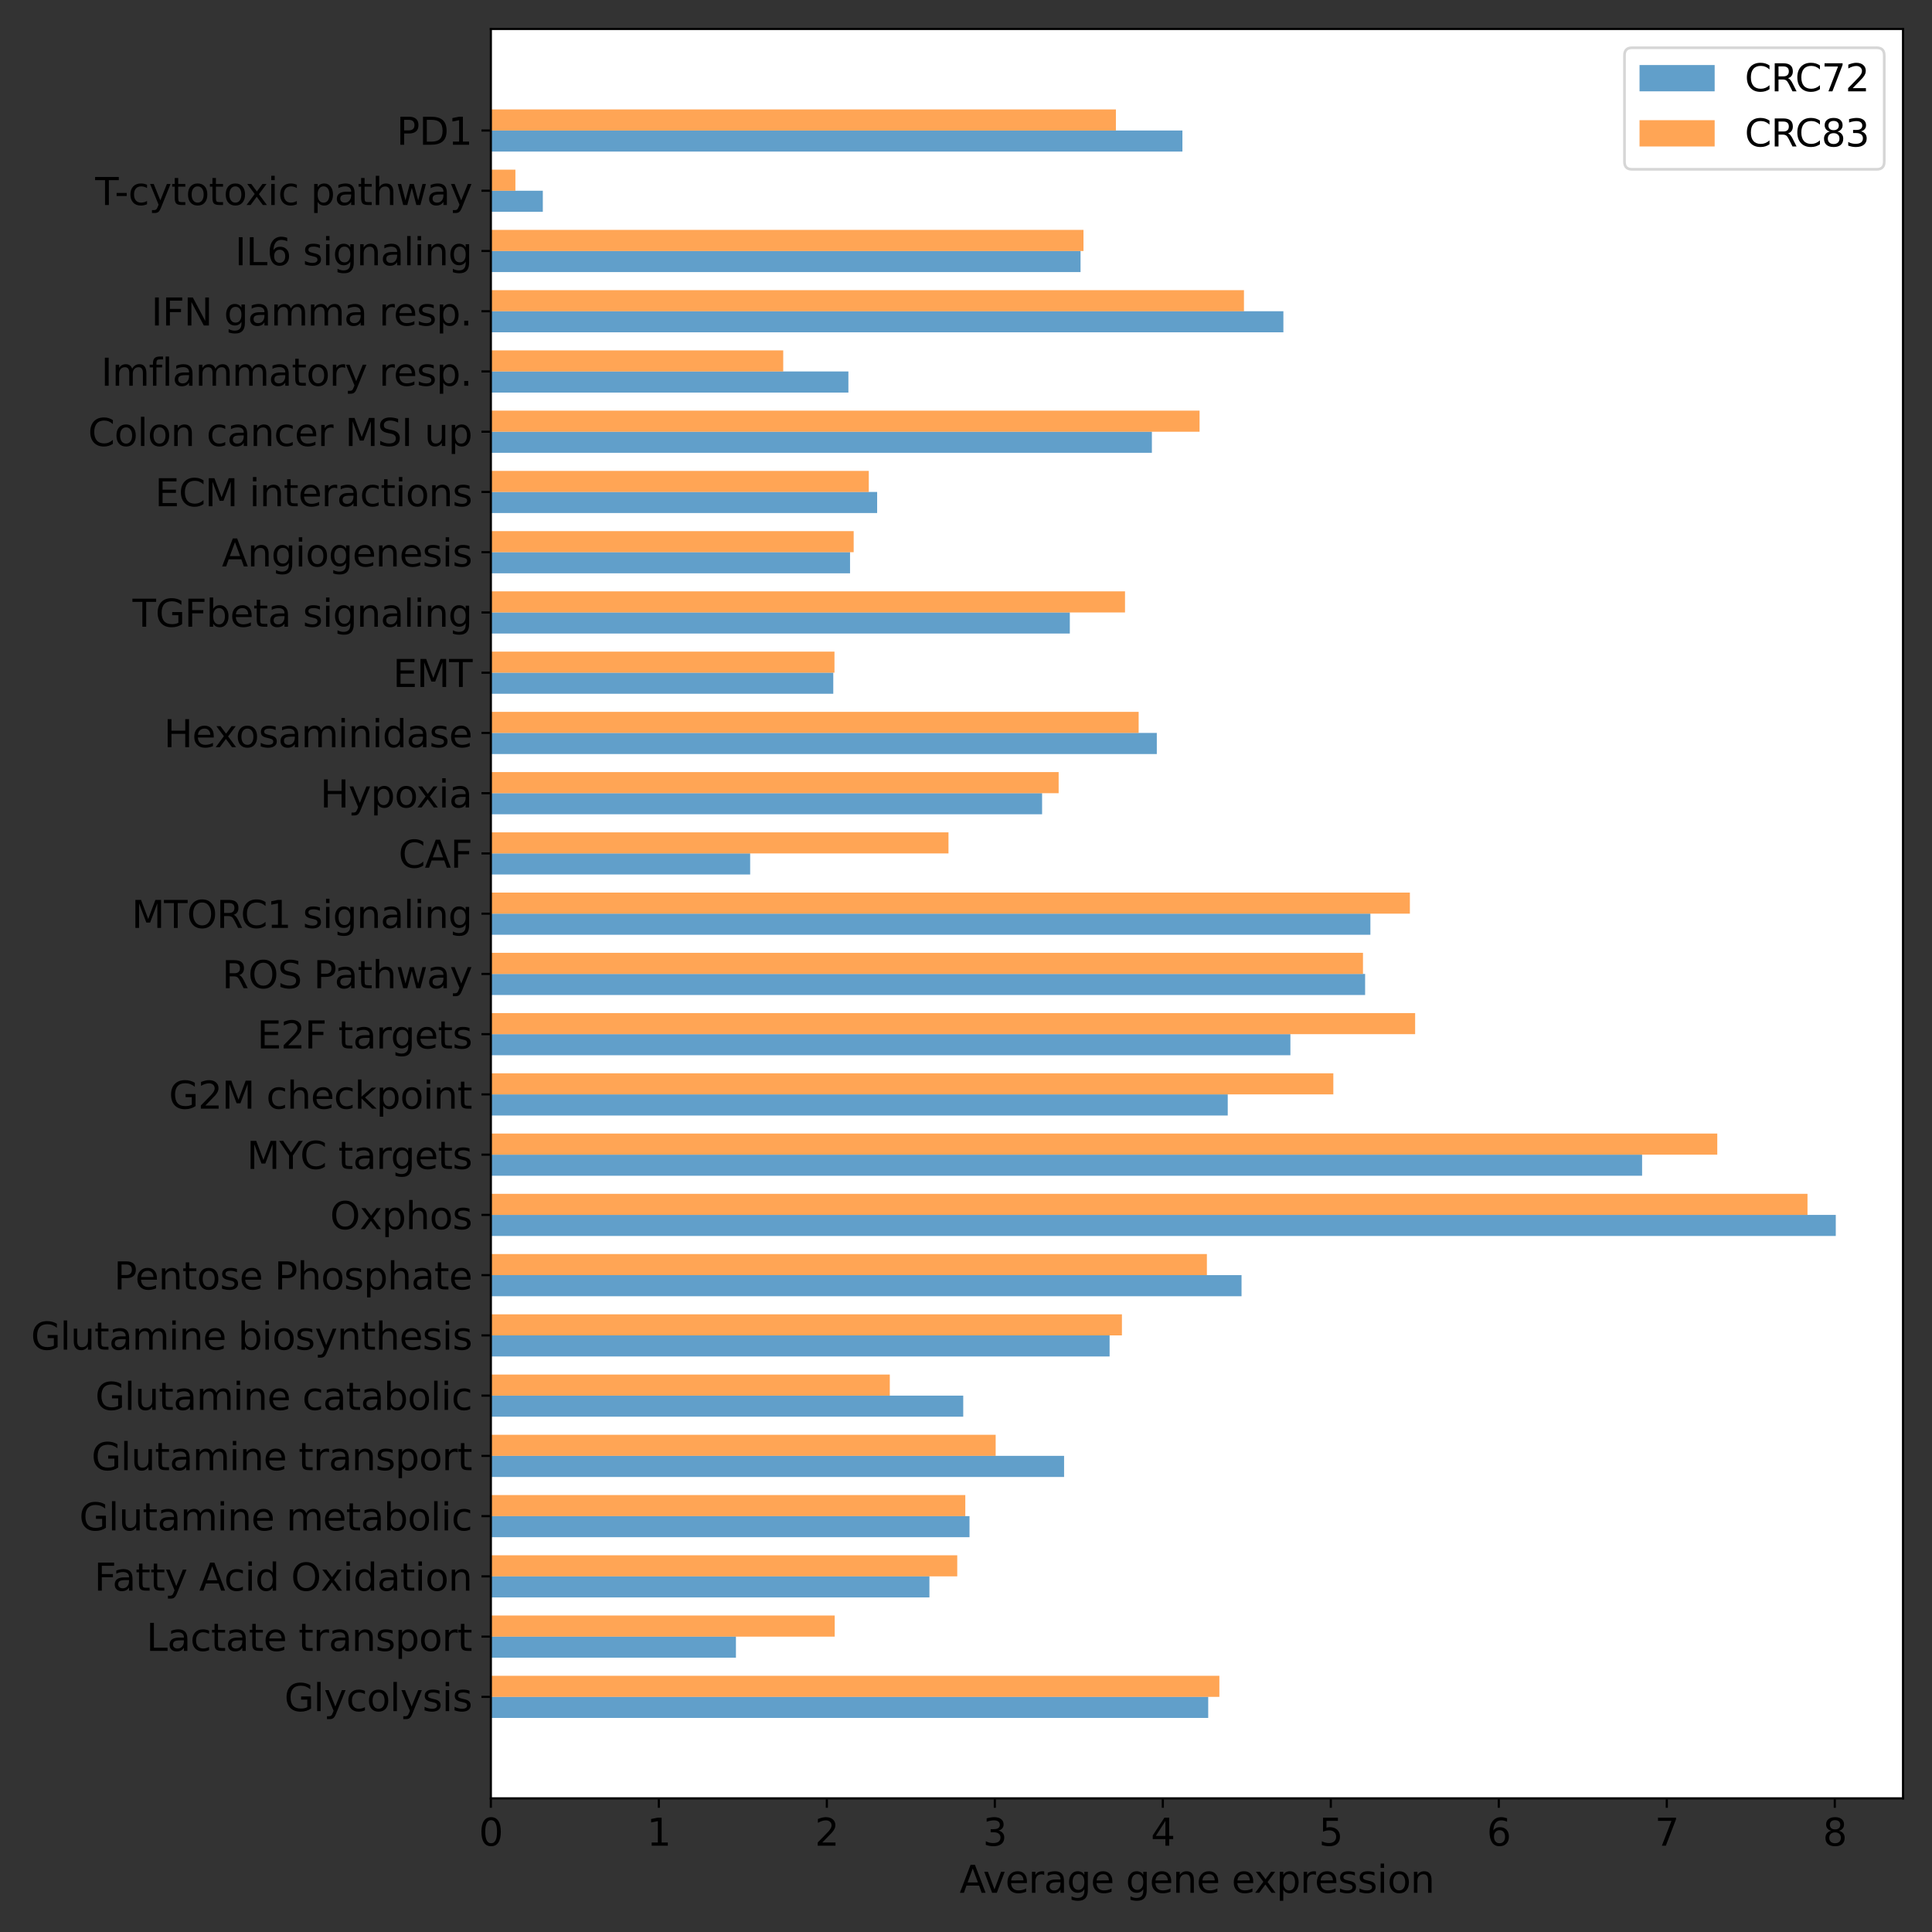 <?xml version="1.0" encoding="utf-8" standalone="no"?>
<!DOCTYPE svg PUBLIC "-//W3C//DTD SVG 1.1//EN"
  "http://www.w3.org/Graphics/SVG/1.1/DTD/svg11.dtd">
<svg xmlns:xlink="http://www.w3.org/1999/xlink" width="720pt" height="720pt" viewBox="0 0 720 720" xmlns="http://www.w3.org/2000/svg" version="1.1">
 <rect x="0" y="0" width="720" height="720" fill="#333333" stroke="none"/>
 <defs>
  <style type="text/css">*{stroke-linejoin: round; stroke-linecap: butt}</style>
 </defs>
 <g id="figure_1">
  <g id="patch_1">
   <path d="M 0 720 
L 720 720 
L 720 0 
L 0 0 
L 0 720 
z
" style="fill: none"/>
  </g>
  <g id="axes_1">
   <g id="patch_2">
    <path d="M 182.925 670.2 
L 709.2 670.2 
L 709.2 10.8 
L 182.925 10.8 
z
" style="fill: #ffffff"/>
   </g>
   <g id="patch_3">
    <path d="M 182.925 640.227 
L 450.266 640.227 
L 450.266 632.369 
L 182.925 632.369 
z
" clip-path="url(#pbb15874a35)" style="fill: #1f77b4; opacity: 0.7"/>
   </g>
   <g id="patch_4">
    <path d="M 182.925 617.776 
L 274.263 617.776 
L 274.263 609.918 
L 182.925 609.918 
z
" clip-path="url(#pbb15874a35)" style="fill: #1f77b4; opacity: 0.7"/>
   </g>
   <g id="patch_5">
    <path d="M 182.925 595.324 
L 346.37 595.324 
L 346.37 587.466 
L 182.925 587.466 
z
" clip-path="url(#pbb15874a35)" style="fill: #1f77b4; opacity: 0.7"/>
   </g>
   <g id="patch_6">
    <path d="M 182.925 572.873 
L 361.311 572.873 
L 361.311 565.015 
L 182.925 565.015 
z
" clip-path="url(#pbb15874a35)" style="fill: #1f77b4; opacity: 0.7"/>
   </g>
   <g id="patch_7">
    <path d="M 182.925 550.421 
L 396.554 550.421 
L 396.554 542.563 
L 182.925 542.563 
z
" clip-path="url(#pbb15874a35)" style="fill: #1f77b4; opacity: 0.7"/>
   </g>
   <g id="patch_8">
    <path d="M 182.925 527.97 
L 358.969 527.97 
L 358.969 520.112 
L 182.925 520.112 
z
" clip-path="url(#pbb15874a35)" style="fill: #1f77b4; opacity: 0.7"/>
   </g>
   <g id="patch_9">
    <path d="M 182.925 505.518 
L 413.517 505.518 
L 413.517 497.66 
L 182.925 497.66 
z
" clip-path="url(#pbb15874a35)" style="fill: #1f77b4; opacity: 0.7"/>
   </g>
   <g id="patch_10">
    <path d="M 182.925 483.067 
L 462.684 483.067 
L 462.684 475.209 
L 182.925 475.209 
z
" clip-path="url(#pbb15874a35)" style="fill: #1f77b4; opacity: 0.7"/>
   </g>
   <g id="patch_11">
    <path d="M 182.925 460.615 
L 684.139 460.615 
L 684.139 452.757 
L 182.925 452.757 
z
" clip-path="url(#pbb15874a35)" style="fill: #1f77b4; opacity: 0.7"/>
   </g>
   <g id="patch_12">
    <path d="M 182.925 438.164 
L 611.959 438.164 
L 611.959 430.306 
L 182.925 430.306 
z
" clip-path="url(#pbb15874a35)" style="fill: #1f77b4; opacity: 0.7"/>
   </g>
   <g id="patch_13">
    <path d="M 182.925 415.712 
L 457.544 415.712 
L 457.544 407.854 
L 182.925 407.854 
z
" clip-path="url(#pbb15874a35)" style="fill: #1f77b4; opacity: 0.7"/>
   </g>
   <g id="patch_14">
    <path d="M 182.925 393.261 
L 480.894 393.261 
L 480.894 385.403 
L 182.925 385.403 
z
" clip-path="url(#pbb15874a35)" style="fill: #1f77b4; opacity: 0.7"/>
   </g>
   <g id="patch_15">
    <path d="M 182.925 370.809 
L 508.737 370.809 
L 508.737 362.951 
L 182.925 362.951 
z
" clip-path="url(#pbb15874a35)" style="fill: #1f77b4; opacity: 0.7"/>
   </g>
   <g id="patch_16">
    <path d="M 182.925 348.358 
L 510.706 348.358 
L 510.706 340.5 
L 182.925 340.5 
z
" clip-path="url(#pbb15874a35)" style="fill: #1f77b4; opacity: 0.7"/>
   </g>
   <g id="patch_17">
    <path d="M 182.925 325.907 
L 279.565 325.907 
L 279.565 318.049 
L 182.925 318.049 
z
" clip-path="url(#pbb15874a35)" style="fill: #1f77b4; opacity: 0.7"/>
   </g>
   <g id="patch_18">
    <path d="M 182.925 303.455 
L 388.358 303.455 
L 388.358 295.597 
L 182.925 295.597 
z
" clip-path="url(#pbb15874a35)" style="fill: #1f77b4; opacity: 0.7"/>
   </g>
   <g id="patch_19">
    <path d="M 182.925 281.004 
L 431.11 281.004 
L 431.11 273.146 
L 182.925 273.146 
z
" clip-path="url(#pbb15874a35)" style="fill: #1f77b4; opacity: 0.7"/>
   </g>
   <g id="patch_20">
    <path d="M 182.925 258.552 
L 310.537 258.552 
L 310.537 250.694 
L 182.925 250.694 
z
" clip-path="url(#pbb15874a35)" style="fill: #1f77b4; opacity: 0.7"/>
   </g>
   <g id="patch_21">
    <path d="M 182.925 236.101 
L 398.691 236.101 
L 398.691 228.243 
L 182.925 228.243 
z
" clip-path="url(#pbb15874a35)" style="fill: #1f77b4; opacity: 0.7"/>
   </g>
   <g id="patch_22">
    <path d="M 182.925 213.649 
L 316.788 213.649 
L 316.788 205.791 
L 182.925 205.791 
z
" clip-path="url(#pbb15874a35)" style="fill: #1f77b4; opacity: 0.7"/>
   </g>
   <g id="patch_23">
    <path d="M 182.925 191.198 
L 326.884 191.198 
L 326.884 183.34 
L 182.925 183.34 
z
" clip-path="url(#pbb15874a35)" style="fill: #1f77b4; opacity: 0.7"/>
   </g>
   <g id="patch_24">
    <path d="M 182.925 168.746 
L 429.273 168.746 
L 429.273 160.888 
L 182.925 160.888 
z
" clip-path="url(#pbb15874a35)" style="fill: #1f77b4; opacity: 0.7"/>
   </g>
   <g id="patch_25">
    <path d="M 182.925 146.295 
L 316.175 146.295 
L 316.175 138.437 
L 182.925 138.437 
z
" clip-path="url(#pbb15874a35)" style="fill: #1f77b4; opacity: 0.7"/>
   </g>
   <g id="patch_26">
    <path d="M 182.925 123.843 
L 478.281 123.843 
L 478.281 115.985 
L 182.925 115.985 
z
" clip-path="url(#pbb15874a35)" style="fill: #1f77b4; opacity: 0.7"/>
   </g>
   <g id="patch_27">
    <path d="M 182.925 101.392 
L 402.688 101.392 
L 402.688 93.534 
L 182.925 93.534 
z
" clip-path="url(#pbb15874a35)" style="fill: #1f77b4; opacity: 0.7"/>
   </g>
   <g id="patch_28">
    <path d="M 182.925 78.94 
L 202.293 78.94 
L 202.293 71.082 
L 182.925 71.082 
z
" clip-path="url(#pbb15874a35)" style="fill: #1f77b4; opacity: 0.7"/>
   </g>
   <g id="patch_29">
    <path d="M 182.925 56.489 
L 440.653 56.489 
L 440.653 48.631 
L 182.925 48.631 
z
" clip-path="url(#pbb15874a35)" style="fill: #1f77b4; opacity: 0.7"/>
   </g>
   <g id="patch_30">
    <path d="M 182.925 632.369 
L 454.422 632.369 
L 454.422 624.511 
L 182.925 624.511 
z
" clip-path="url(#pbb15874a35)" style="fill: #ff7f0e; opacity: 0.7"/>
   </g>
   <g id="patch_31">
    <path d="M 182.925 609.918 
L 311.07 609.918 
L 311.07 602.06 
L 182.925 602.06 
z
" clip-path="url(#pbb15874a35)" style="fill: #ff7f0e; opacity: 0.7"/>
   </g>
   <g id="patch_32">
    <path d="M 182.925 587.466 
L 356.741 587.466 
L 356.741 579.608 
L 182.925 579.608 
z
" clip-path="url(#pbb15874a35)" style="fill: #ff7f0e; opacity: 0.7"/>
   </g>
   <g id="patch_33">
    <path d="M 182.925 565.015 
L 359.739 565.015 
L 359.739 557.157 
L 182.925 557.157 
z
" clip-path="url(#pbb15874a35)" style="fill: #ff7f0e; opacity: 0.7"/>
   </g>
   <g id="patch_34">
    <path d="M 182.925 542.563 
L 371.057 542.563 
L 371.057 534.705 
L 182.925 534.705 
z
" clip-path="url(#pbb15874a35)" style="fill: #ff7f0e; opacity: 0.7"/>
   </g>
   <g id="patch_35">
    <path d="M 182.925 520.112 
L 331.602 520.112 
L 331.602 512.254 
L 182.925 512.254 
z
" clip-path="url(#pbb15874a35)" style="fill: #ff7f0e; opacity: 0.7"/>
   </g>
   <g id="patch_36">
    <path d="M 182.925 497.66 
L 418.108 497.66 
L 418.108 489.802 
L 182.925 489.802 
z
" clip-path="url(#pbb15874a35)" style="fill: #ff7f0e; opacity: 0.7"/>
   </g>
   <g id="patch_37">
    <path d="M 182.925 475.209 
L 449.772 475.209 
L 449.772 467.351 
L 182.925 467.351 
z
" clip-path="url(#pbb15874a35)" style="fill: #ff7f0e; opacity: 0.7"/>
   </g>
   <g id="patch_38">
    <path d="M 182.925 452.757 
L 673.603 452.757 
L 673.603 444.899 
L 182.925 444.899 
z
" clip-path="url(#pbb15874a35)" style="fill: #ff7f0e; opacity: 0.7"/>
   </g>
   <g id="patch_39">
    <path d="M 182.925 430.306 
L 639.979 430.306 
L 639.979 422.448 
L 182.925 422.448 
z
" clip-path="url(#pbb15874a35)" style="fill: #ff7f0e; opacity: 0.7"/>
   </g>
   <g id="patch_40">
    <path d="M 182.925 407.854 
L 496.895 407.854 
L 496.895 399.996 
L 182.925 399.996 
z
" clip-path="url(#pbb15874a35)" style="fill: #ff7f0e; opacity: 0.7"/>
   </g>
   <g id="patch_41">
    <path d="M 182.925 385.403 
L 527.38 385.403 
L 527.38 377.545 
L 182.925 377.545 
z
" clip-path="url(#pbb15874a35)" style="fill: #ff7f0e; opacity: 0.7"/>
   </g>
   <g id="patch_42">
    <path d="M 182.925 362.951 
L 507.943 362.951 
L 507.943 355.093 
L 182.925 355.093 
z
" clip-path="url(#pbb15874a35)" style="fill: #ff7f0e; opacity: 0.7"/>
   </g>
   <g id="patch_43">
    <path d="M 182.925 340.5 
L 525.421 340.5 
L 525.421 332.642 
L 182.925 332.642 
z
" clip-path="url(#pbb15874a35)" style="fill: #ff7f0e; opacity: 0.7"/>
   </g>
   <g id="patch_44">
    <path d="M 182.925 318.049 
L 353.474 318.049 
L 353.474 310.191 
L 182.925 310.191 
z
" clip-path="url(#pbb15874a35)" style="fill: #ff7f0e; opacity: 0.7"/>
   </g>
   <g id="patch_45">
    <path d="M 182.925 295.597 
L 394.526 295.597 
L 394.526 287.739 
L 182.925 287.739 
z
" clip-path="url(#pbb15874a35)" style="fill: #ff7f0e; opacity: 0.7"/>
   </g>
   <g id="patch_46">
    <path d="M 182.925 273.146 
L 424.343 273.146 
L 424.343 265.288 
L 182.925 265.288 
z
" clip-path="url(#pbb15874a35)" style="fill: #ff7f0e; opacity: 0.7"/>
   </g>
   <g id="patch_47">
    <path d="M 182.925 250.694 
L 310.985 250.694 
L 310.985 242.836 
L 182.925 242.836 
z
" clip-path="url(#pbb15874a35)" style="fill: #ff7f0e; opacity: 0.7"/>
   </g>
   <g id="patch_48">
    <path d="M 182.925 228.243 
L 419.26 228.243 
L 419.26 220.385 
L 182.925 220.385 
z
" clip-path="url(#pbb15874a35)" style="fill: #ff7f0e; opacity: 0.7"/>
   </g>
   <g id="patch_49">
    <path d="M 182.925 205.791 
L 318.141 205.791 
L 318.141 197.933 
L 182.925 197.933 
z
" clip-path="url(#pbb15874a35)" style="fill: #ff7f0e; opacity: 0.7"/>
   </g>
   <g id="patch_50">
    <path d="M 182.925 183.34 
L 323.772 183.34 
L 323.772 175.482 
L 182.925 175.482 
z
" clip-path="url(#pbb15874a35)" style="fill: #ff7f0e; opacity: 0.7"/>
   </g>
   <g id="patch_51">
    <path d="M 182.925 160.888 
L 447.043 160.888 
L 447.043 153.03 
L 182.925 153.03 
z
" clip-path="url(#pbb15874a35)" style="fill: #ff7f0e; opacity: 0.7"/>
   </g>
   <g id="patch_52">
    <path d="M 182.925 138.437 
L 291.885 138.437 
L 291.885 130.579 
L 182.925 130.579 
z
" clip-path="url(#pbb15874a35)" style="fill: #ff7f0e; opacity: 0.7"/>
   </g>
   <g id="patch_53">
    <path d="M 182.925 115.985 
L 463.587 115.985 
L 463.587 108.127 
L 182.925 108.127 
z
" clip-path="url(#pbb15874a35)" style="fill: #ff7f0e; opacity: 0.7"/>
   </g>
   <g id="patch_54">
    <path d="M 182.925 93.534 
L 403.783 93.534 
L 403.783 85.676 
L 182.925 85.676 
z
" clip-path="url(#pbb15874a35)" style="fill: #ff7f0e; opacity: 0.7"/>
   </g>
   <g id="patch_55">
    <path d="M 182.925 71.082 
L 192.077 71.082 
L 192.077 63.224 
L 182.925 63.224 
z
" clip-path="url(#pbb15874a35)" style="fill: #ff7f0e; opacity: 0.7"/>
   </g>
   <g id="patch_56">
    <path d="M 182.925 48.631 
L 415.866 48.631 
L 415.866 40.773 
L 182.925 40.773 
z
" clip-path="url(#pbb15874a35)" style="fill: #ff7f0e; opacity: 0.7"/>
   </g>
   <g id="matplotlib.axis_1">
    <g id="xtick_1">
     <g id="line2d_1">
      <defs>
       <path id="m0a5852d8ef" d="M 0 0 
L 0 3.5 
" style="stroke: #000000; stroke-width: 0.8"/>
      </defs>
      <g>
       <use xlink:href="#m0a5852d8ef" x="182.925" y="670.2" style="stroke: #000000; stroke-width: 0.8"/>
      </g>
     </g>
     <g id="text_1">
      <!-- 0 -->
      <g transform="translate(178.471 687.838) scale(0.14 -0.14)">
       <defs>
        <path id="DejaVuSans-30" d="M 2034 4250 
Q 1547 4250 1301 3770 
Q 1056 3291 1056 2328 
Q 1056 1369 1301 889 
Q 1547 409 2034 409 
Q 2525 409 2770 889 
Q 3016 1369 3016 2328 
Q 3016 3291 2770 3770 
Q 2525 4250 2034 4250 
z
M 2034 4750 
Q 2819 4750 3233 4129 
Q 3647 3509 3647 2328 
Q 3647 1150 3233 529 
Q 2819 -91 2034 -91 
Q 1250 -91 836 529 
Q 422 1150 422 2328 
Q 422 3509 836 4129 
Q 1250 4750 2034 4750 
z
" transform="scale(0.016)"/>
       </defs>
       <use xlink:href="#DejaVuSans-30"/>
      </g>
     </g>
    </g>
    <g id="xtick_2">
     <g id="line2d_2">
      <g>
       <use xlink:href="#m0a5852d8ef" x="245.531" y="670.2" style="stroke: #000000; stroke-width: 0.8"/>
      </g>
     </g>
     <g id="text_2">
      <!-- 1 -->
      <g transform="translate(241.077 687.838) scale(0.14 -0.14)">
       <defs>
        <path id="DejaVuSans-31" d="M 794 531 
L 1825 531 
L 1825 4091 
L 703 3866 
L 703 4441 
L 1819 4666 
L 2450 4666 
L 2450 531 
L 3481 531 
L 3481 0 
L 794 0 
L 794 531 
z
" transform="scale(0.016)"/>
       </defs>
       <use xlink:href="#DejaVuSans-31"/>
      </g>
     </g>
    </g>
    <g id="xtick_3">
     <g id="line2d_3">
      <g>
       <use xlink:href="#m0a5852d8ef" x="308.136" y="670.2" style="stroke: #000000; stroke-width: 0.8"/>
      </g>
     </g>
     <g id="text_3">
      <!-- 2 -->
      <g transform="translate(303.683 687.838) scale(0.14 -0.14)">
       <defs>
        <path id="DejaVuSans-32" d="M 1228 531 
L 3431 531 
L 3431 0 
L 469 0 
L 469 531 
Q 828 903 1448 1529 
Q 2069 2156 2228 2338 
Q 2531 2678 2651 2914 
Q 2772 3150 2772 3378 
Q 2772 3750 2511 3984 
Q 2250 4219 1831 4219 
Q 1534 4219 1204 4116 
Q 875 4013 500 3803 
L 500 4441 
Q 881 4594 1212 4672 
Q 1544 4750 1819 4750 
Q 2544 4750 2975 4387 
Q 3406 4025 3406 3419 
Q 3406 3131 3298 2873 
Q 3191 2616 2906 2266 
Q 2828 2175 2409 1742 
Q 1991 1309 1228 531 
z
" transform="scale(0.016)"/>
       </defs>
       <use xlink:href="#DejaVuSans-32"/>
      </g>
     </g>
    </g>
    <g id="xtick_4">
     <g id="line2d_4">
      <g>
       <use xlink:href="#m0a5852d8ef" x="370.742" y="670.2" style="stroke: #000000; stroke-width: 0.8"/>
      </g>
     </g>
     <g id="text_4">
      <!-- 3 -->
      <g transform="translate(366.288 687.838) scale(0.14 -0.14)">
       <defs>
        <path id="DejaVuSans-33" d="M 2597 2516 
Q 3050 2419 3304 2112 
Q 3559 1806 3559 1356 
Q 3559 666 3084 287 
Q 2609 -91 1734 -91 
Q 1441 -91 1130 -33 
Q 819 25 488 141 
L 488 750 
Q 750 597 1062 519 
Q 1375 441 1716 441 
Q 2309 441 2620 675 
Q 2931 909 2931 1356 
Q 2931 1769 2642 2001 
Q 2353 2234 1838 2234 
L 1294 2234 
L 1294 2753 
L 1863 2753 
Q 2328 2753 2575 2939 
Q 2822 3125 2822 3475 
Q 2822 3834 2567 4026 
Q 2313 4219 1838 4219 
Q 1578 4219 1281 4162 
Q 984 4106 628 3988 
L 628 4550 
Q 988 4650 1302 4700 
Q 1616 4750 1894 4750 
Q 2613 4750 3031 4423 
Q 3450 4097 3450 3541 
Q 3450 3153 3228 2886 
Q 3006 2619 2597 2516 
z
" transform="scale(0.016)"/>
       </defs>
       <use xlink:href="#DejaVuSans-33"/>
      </g>
     </g>
    </g>
    <g id="xtick_5">
     <g id="line2d_5">
      <g>
       <use xlink:href="#m0a5852d8ef" x="433.348" y="670.2" style="stroke: #000000; stroke-width: 0.8"/>
      </g>
     </g>
     <g id="text_5">
      <!-- 4 -->
      <g transform="translate(428.894 687.838) scale(0.14 -0.14)">
       <defs>
        <path id="DejaVuSans-34" d="M 2419 4116 
L 825 1625 
L 2419 1625 
L 2419 4116 
z
M 2253 4666 
L 3047 4666 
L 3047 1625 
L 3713 1625 
L 3713 1100 
L 3047 1100 
L 3047 0 
L 2419 0 
L 2419 1100 
L 313 1100 
L 313 1709 
L 2253 4666 
z
" transform="scale(0.016)"/>
       </defs>
       <use xlink:href="#DejaVuSans-34"/>
      </g>
     </g>
    </g>
    <g id="xtick_6">
     <g id="line2d_6">
      <g>
       <use xlink:href="#m0a5852d8ef" x="495.953" y="670.2" style="stroke: #000000; stroke-width: 0.8"/>
      </g>
     </g>
     <g id="text_6">
      <!-- 5 -->
      <g transform="translate(491.5 687.838) scale(0.14 -0.14)">
       <defs>
        <path id="DejaVuSans-35" d="M 691 4666 
L 3169 4666 
L 3169 4134 
L 1269 4134 
L 1269 2991 
Q 1406 3038 1543 3061 
Q 1681 3084 1819 3084 
Q 2600 3084 3056 2656 
Q 3513 2228 3513 1497 
Q 3513 744 3044 326 
Q 2575 -91 1722 -91 
Q 1428 -91 1123 -41 
Q 819 9 494 109 
L 494 744 
Q 775 591 1075 516 
Q 1375 441 1709 441 
Q 2250 441 2565 725 
Q 2881 1009 2881 1497 
Q 2881 1984 2565 2268 
Q 2250 2553 1709 2553 
Q 1456 2553 1204 2497 
Q 953 2441 691 2322 
L 691 4666 
z
" transform="scale(0.016)"/>
       </defs>
       <use xlink:href="#DejaVuSans-35"/>
      </g>
     </g>
    </g>
    <g id="xtick_7">
     <g id="line2d_7">
      <g>
       <use xlink:href="#m0a5852d8ef" x="558.559" y="670.2" style="stroke: #000000; stroke-width: 0.8"/>
      </g>
     </g>
     <g id="text_7">
      <!-- 6 -->
      <g transform="translate(554.105 687.838) scale(0.14 -0.14)">
       <defs>
        <path id="DejaVuSans-36" d="M 2113 2584 
Q 1688 2584 1439 2293 
Q 1191 2003 1191 1497 
Q 1191 994 1439 701 
Q 1688 409 2113 409 
Q 2538 409 2786 701 
Q 3034 994 3034 1497 
Q 3034 2003 2786 2293 
Q 2538 2584 2113 2584 
z
M 3366 4563 
L 3366 3988 
Q 3128 4100 2886 4159 
Q 2644 4219 2406 4219 
Q 1781 4219 1451 3797 
Q 1122 3375 1075 2522 
Q 1259 2794 1537 2939 
Q 1816 3084 2150 3084 
Q 2853 3084 3261 2657 
Q 3669 2231 3669 1497 
Q 3669 778 3244 343 
Q 2819 -91 2113 -91 
Q 1303 -91 875 529 
Q 447 1150 447 2328 
Q 447 3434 972 4092 
Q 1497 4750 2381 4750 
Q 2619 4750 2861 4703 
Q 3103 4656 3366 4563 
z
" transform="scale(0.016)"/>
       </defs>
       <use xlink:href="#DejaVuSans-36"/>
      </g>
     </g>
    </g>
    <g id="xtick_8">
     <g id="line2d_8">
      <g>
       <use xlink:href="#m0a5852d8ef" x="621.165" y="670.2" style="stroke: #000000; stroke-width: 0.8"/>
      </g>
     </g>
     <g id="text_8">
      <!-- 7 -->
      <g transform="translate(616.711 687.838) scale(0.14 -0.14)">
       <defs>
        <path id="DejaVuSans-37" d="M 525 4666 
L 3525 4666 
L 3525 4397 
L 1831 0 
L 1172 0 
L 2766 4134 
L 525 4134 
L 525 4666 
z
" transform="scale(0.016)"/>
       </defs>
       <use xlink:href="#DejaVuSans-37"/>
      </g>
     </g>
    </g>
    <g id="xtick_9">
     <g id="line2d_9">
      <g>
       <use xlink:href="#m0a5852d8ef" x="683.77" y="670.2" style="stroke: #000000; stroke-width: 0.8"/>
      </g>
     </g>
     <g id="text_9">
      <!-- 8 -->
      <g transform="translate(679.317 687.838) scale(0.14 -0.14)">
       <defs>
        <path id="DejaVuSans-38" d="M 2034 2216 
Q 1584 2216 1326 1975 
Q 1069 1734 1069 1313 
Q 1069 891 1326 650 
Q 1584 409 2034 409 
Q 2484 409 2743 651 
Q 3003 894 3003 1313 
Q 3003 1734 2745 1975 
Q 2488 2216 2034 2216 
z
M 1403 2484 
Q 997 2584 770 2862 
Q 544 3141 544 3541 
Q 544 4100 942 4425 
Q 1341 4750 2034 4750 
Q 2731 4750 3128 4425 
Q 3525 4100 3525 3541 
Q 3525 3141 3298 2862 
Q 3072 2584 2669 2484 
Q 3125 2378 3379 2068 
Q 3634 1759 3634 1313 
Q 3634 634 3220 271 
Q 2806 -91 2034 -91 
Q 1263 -91 848 271 
Q 434 634 434 1313 
Q 434 1759 690 2068 
Q 947 2378 1403 2484 
z
M 1172 3481 
Q 1172 3119 1398 2916 
Q 1625 2713 2034 2713 
Q 2441 2713 2670 2916 
Q 2900 3119 2900 3481 
Q 2900 3844 2670 4047 
Q 2441 4250 2034 4250 
Q 1625 4250 1398 4047 
Q 1172 3844 1172 3481 
z
" transform="scale(0.016)"/>
       </defs>
       <use xlink:href="#DejaVuSans-38"/>
      </g>
     </g>
    </g>
    <g id="text_10">
     <!-- Average gene expression -->
     <g transform="translate(357.616 705.387) scale(0.14 -0.14)">
      <defs>
       <path id="DejaVuSans-41" d="M 2188 4044 
L 1331 1722 
L 3047 1722 
L 2188 4044 
z
M 1831 4666 
L 2547 4666 
L 4325 0 
L 3669 0 
L 3244 1197 
L 1141 1197 
L 716 0 
L 50 0 
L 1831 4666 
z
" transform="scale(0.016)"/>
       <path id="DejaVuSans-76" d="M 191 3500 
L 800 3500 
L 1894 563 
L 2988 3500 
L 3597 3500 
L 2284 0 
L 1503 0 
L 191 3500 
z
" transform="scale(0.016)"/>
       <path id="DejaVuSans-65" d="M 3597 1894 
L 3597 1613 
L 953 1613 
Q 991 1019 1311 708 
Q 1631 397 2203 397 
Q 2534 397 2845 478 
Q 3156 559 3463 722 
L 3463 178 
Q 3153 47 2828 -22 
Q 2503 -91 2169 -91 
Q 1331 -91 842 396 
Q 353 884 353 1716 
Q 353 2575 817 3079 
Q 1281 3584 2069 3584 
Q 2775 3584 3186 3129 
Q 3597 2675 3597 1894 
z
M 3022 2063 
Q 3016 2534 2758 2815 
Q 2500 3097 2075 3097 
Q 1594 3097 1305 2825 
Q 1016 2553 972 2059 
L 3022 2063 
z
" transform="scale(0.016)"/>
       <path id="DejaVuSans-72" d="M 2631 2963 
Q 2534 3019 2420 3045 
Q 2306 3072 2169 3072 
Q 1681 3072 1420 2755 
Q 1159 2438 1159 1844 
L 1159 0 
L 581 0 
L 581 3500 
L 1159 3500 
L 1159 2956 
Q 1341 3275 1631 3429 
Q 1922 3584 2338 3584 
Q 2397 3584 2469 3576 
Q 2541 3569 2628 3553 
L 2631 2963 
z
" transform="scale(0.016)"/>
       <path id="DejaVuSans-61" d="M 2194 1759 
Q 1497 1759 1228 1600 
Q 959 1441 959 1056 
Q 959 750 1161 570 
Q 1363 391 1709 391 
Q 2188 391 2477 730 
Q 2766 1069 2766 1631 
L 2766 1759 
L 2194 1759 
z
M 3341 1997 
L 3341 0 
L 2766 0 
L 2766 531 
Q 2569 213 2275 61 
Q 1981 -91 1556 -91 
Q 1019 -91 701 211 
Q 384 513 384 1019 
Q 384 1609 779 1909 
Q 1175 2209 1959 2209 
L 2766 2209 
L 2766 2266 
Q 2766 2663 2505 2880 
Q 2244 3097 1772 3097 
Q 1472 3097 1187 3025 
Q 903 2953 641 2809 
L 641 3341 
Q 956 3463 1253 3523 
Q 1550 3584 1831 3584 
Q 2591 3584 2966 3190 
Q 3341 2797 3341 1997 
z
" transform="scale(0.016)"/>
       <path id="DejaVuSans-67" d="M 2906 1791 
Q 2906 2416 2648 2759 
Q 2391 3103 1925 3103 
Q 1463 3103 1205 2759 
Q 947 2416 947 1791 
Q 947 1169 1205 825 
Q 1463 481 1925 481 
Q 2391 481 2648 825 
Q 2906 1169 2906 1791 
z
M 3481 434 
Q 3481 -459 3084 -895 
Q 2688 -1331 1869 -1331 
Q 1566 -1331 1297 -1286 
Q 1028 -1241 775 -1147 
L 775 -588 
Q 1028 -725 1275 -790 
Q 1522 -856 1778 -856 
Q 2344 -856 2625 -561 
Q 2906 -266 2906 331 
L 2906 616 
Q 2728 306 2450 153 
Q 2172 0 1784 0 
Q 1141 0 747 490 
Q 353 981 353 1791 
Q 353 2603 747 3093 
Q 1141 3584 1784 3584 
Q 2172 3584 2450 3431 
Q 2728 3278 2906 2969 
L 2906 3500 
L 3481 3500 
L 3481 434 
z
" transform="scale(0.016)"/>
       <path id="DejaVuSans-20" transform="scale(0.016)"/>
       <path id="DejaVuSans-6e" d="M 3513 2113 
L 3513 0 
L 2938 0 
L 2938 2094 
Q 2938 2591 2744 2837 
Q 2550 3084 2163 3084 
Q 1697 3084 1428 2787 
Q 1159 2491 1159 1978 
L 1159 0 
L 581 0 
L 581 3500 
L 1159 3500 
L 1159 2956 
Q 1366 3272 1645 3428 
Q 1925 3584 2291 3584 
Q 2894 3584 3203 3211 
Q 3513 2838 3513 2113 
z
" transform="scale(0.016)"/>
       <path id="DejaVuSans-78" d="M 3513 3500 
L 2247 1797 
L 3578 0 
L 2900 0 
L 1881 1375 
L 863 0 
L 184 0 
L 1544 1831 
L 300 3500 
L 978 3500 
L 1906 2253 
L 2834 3500 
L 3513 3500 
z
" transform="scale(0.016)"/>
       <path id="DejaVuSans-70" d="M 1159 525 
L 1159 -1331 
L 581 -1331 
L 581 3500 
L 1159 3500 
L 1159 2969 
Q 1341 3281 1617 3432 
Q 1894 3584 2278 3584 
Q 2916 3584 3314 3078 
Q 3713 2572 3713 1747 
Q 3713 922 3314 415 
Q 2916 -91 2278 -91 
Q 1894 -91 1617 61 
Q 1341 213 1159 525 
z
M 3116 1747 
Q 3116 2381 2855 2742 
Q 2594 3103 2138 3103 
Q 1681 3103 1420 2742 
Q 1159 2381 1159 1747 
Q 1159 1113 1420 752 
Q 1681 391 2138 391 
Q 2594 391 2855 752 
Q 3116 1113 3116 1747 
z
" transform="scale(0.016)"/>
       <path id="DejaVuSans-73" d="M 2834 3397 
L 2834 2853 
Q 2591 2978 2328 3040 
Q 2066 3103 1784 3103 
Q 1356 3103 1142 2972 
Q 928 2841 928 2578 
Q 928 2378 1081 2264 
Q 1234 2150 1697 2047 
L 1894 2003 
Q 2506 1872 2764 1633 
Q 3022 1394 3022 966 
Q 3022 478 2636 193 
Q 2250 -91 1575 -91 
Q 1294 -91 989 -36 
Q 684 19 347 128 
L 347 722 
Q 666 556 975 473 
Q 1284 391 1588 391 
Q 1994 391 2212 530 
Q 2431 669 2431 922 
Q 2431 1156 2273 1281 
Q 2116 1406 1581 1522 
L 1381 1569 
Q 847 1681 609 1914 
Q 372 2147 372 2553 
Q 372 3047 722 3315 
Q 1072 3584 1716 3584 
Q 2034 3584 2315 3537 
Q 2597 3491 2834 3397 
z
" transform="scale(0.016)"/>
       <path id="DejaVuSans-69" d="M 603 3500 
L 1178 3500 
L 1178 0 
L 603 0 
L 603 3500 
z
M 603 4863 
L 1178 4863 
L 1178 4134 
L 603 4134 
L 603 4863 
z
" transform="scale(0.016)"/>
       <path id="DejaVuSans-6f" d="M 1959 3097 
Q 1497 3097 1228 2736 
Q 959 2375 959 1747 
Q 959 1119 1226 758 
Q 1494 397 1959 397 
Q 2419 397 2687 759 
Q 2956 1122 2956 1747 
Q 2956 2369 2687 2733 
Q 2419 3097 1959 3097 
z
M 1959 3584 
Q 2709 3584 3137 3096 
Q 3566 2609 3566 1747 
Q 3566 888 3137 398 
Q 2709 -91 1959 -91 
Q 1206 -91 779 398 
Q 353 888 353 1747 
Q 353 2609 779 3096 
Q 1206 3584 1959 3584 
z
" transform="scale(0.016)"/>
      </defs>
      <use xlink:href="#DejaVuSans-41"/>
      <use xlink:href="#DejaVuSans-76" x="62.533"/>
      <use xlink:href="#DejaVuSans-65" x="121.713"/>
      <use xlink:href="#DejaVuSans-72" x="183.236"/>
      <use xlink:href="#DejaVuSans-61" x="224.35"/>
      <use xlink:href="#DejaVuSans-67" x="285.629"/>
      <use xlink:href="#DejaVuSans-65" x="349.105"/>
      <use xlink:href="#DejaVuSans-20" x="410.629"/>
      <use xlink:href="#DejaVuSans-67" x="442.416"/>
      <use xlink:href="#DejaVuSans-65" x="505.893"/>
      <use xlink:href="#DejaVuSans-6e" x="567.416"/>
      <use xlink:href="#DejaVuSans-65" x="630.795"/>
      <use xlink:href="#DejaVuSans-20" x="692.318"/>
      <use xlink:href="#DejaVuSans-65" x="724.105"/>
      <use xlink:href="#DejaVuSans-78" x="783.879"/>
      <use xlink:href="#DejaVuSans-70" x="843.059"/>
      <use xlink:href="#DejaVuSans-72" x="906.535"/>
      <use xlink:href="#DejaVuSans-65" x="945.398"/>
      <use xlink:href="#DejaVuSans-73" x="1006.922"/>
      <use xlink:href="#DejaVuSans-73" x="1059.021"/>
      <use xlink:href="#DejaVuSans-69" x="1111.121"/>
      <use xlink:href="#DejaVuSans-6f" x="1138.904"/>
      <use xlink:href="#DejaVuSans-6e" x="1200.086"/>
     </g>
    </g>
   </g>
   <g id="matplotlib.axis_2">
    <g id="ytick_1">
     <g id="line2d_10">
      <defs>
       <path id="m84dcd8b39e" d="M 0 0 
L -3.5 0 
" style="stroke: #000000; stroke-width: 0.8"/>
      </defs>
      <g>
       <use xlink:href="#m84dcd8b39e" x="182.925" y="632.369" style="stroke: #000000; stroke-width: 0.8"/>
      </g>
     </g>
     <g id="text_11">
      <!-- Glycolysis -->
      <g transform="translate(105.986 637.688) scale(0.14 -0.14)">
       <defs>
        <path id="DejaVuSans-47" d="M 3809 666 
L 3809 1919 
L 2778 1919 
L 2778 2438 
L 4434 2438 
L 4434 434 
Q 4069 175 3628 42 
Q 3188 -91 2688 -91 
Q 1594 -91 976 548 
Q 359 1188 359 2328 
Q 359 3472 976 4111 
Q 1594 4750 2688 4750 
Q 3144 4750 3555 4637 
Q 3966 4525 4313 4306 
L 4313 3634 
Q 3963 3931 3569 4081 
Q 3175 4231 2741 4231 
Q 1884 4231 1454 3753 
Q 1025 3275 1025 2328 
Q 1025 1384 1454 906 
Q 1884 428 2741 428 
Q 3075 428 3337 486 
Q 3600 544 3809 666 
z
" transform="scale(0.016)"/>
        <path id="DejaVuSans-6c" d="M 603 4863 
L 1178 4863 
L 1178 0 
L 603 0 
L 603 4863 
z
" transform="scale(0.016)"/>
        <path id="DejaVuSans-79" d="M 2059 -325 
Q 1816 -950 1584 -1140 
Q 1353 -1331 966 -1331 
L 506 -1331 
L 506 -850 
L 844 -850 
Q 1081 -850 1212 -737 
Q 1344 -625 1503 -206 
L 1606 56 
L 191 3500 
L 800 3500 
L 1894 763 
L 2988 3500 
L 3597 3500 
L 2059 -325 
z
" transform="scale(0.016)"/>
        <path id="DejaVuSans-63" d="M 3122 3366 
L 3122 2828 
Q 2878 2963 2633 3030 
Q 2388 3097 2138 3097 
Q 1578 3097 1268 2742 
Q 959 2388 959 1747 
Q 959 1106 1268 751 
Q 1578 397 2138 397 
Q 2388 397 2633 464 
Q 2878 531 3122 666 
L 3122 134 
Q 2881 22 2623 -34 
Q 2366 -91 2075 -91 
Q 1284 -91 818 406 
Q 353 903 353 1747 
Q 353 2603 823 3093 
Q 1294 3584 2113 3584 
Q 2378 3584 2631 3529 
Q 2884 3475 3122 3366 
z
" transform="scale(0.016)"/>
       </defs>
       <use xlink:href="#DejaVuSans-47"/>
       <use xlink:href="#DejaVuSans-6c" x="77.49"/>
       <use xlink:href="#DejaVuSans-79" x="105.273"/>
       <use xlink:href="#DejaVuSans-63" x="164.453"/>
       <use xlink:href="#DejaVuSans-6f" x="219.434"/>
       <use xlink:href="#DejaVuSans-6c" x="280.615"/>
       <use xlink:href="#DejaVuSans-79" x="308.398"/>
       <use xlink:href="#DejaVuSans-73" x="367.578"/>
       <use xlink:href="#DejaVuSans-69" x="419.678"/>
       <use xlink:href="#DejaVuSans-73" x="447.461"/>
      </g>
     </g>
    </g>
    <g id="ytick_2">
     <g id="line2d_11">
      <g>
       <use xlink:href="#m84dcd8b39e" x="182.925" y="609.918" style="stroke: #000000; stroke-width: 0.8"/>
      </g>
     </g>
     <g id="text_12">
      <!-- Lactate transport -->
      <g transform="translate(54.541 615.237) scale(0.14 -0.14)">
       <defs>
        <path id="DejaVuSans-4c" d="M 628 4666 
L 1259 4666 
L 1259 531 
L 3531 531 
L 3531 0 
L 628 0 
L 628 4666 
z
" transform="scale(0.016)"/>
        <path id="DejaVuSans-74" d="M 1172 4494 
L 1172 3500 
L 2356 3500 
L 2356 3053 
L 1172 3053 
L 1172 1153 
Q 1172 725 1289 603 
Q 1406 481 1766 481 
L 2356 481 
L 2356 0 
L 1766 0 
Q 1100 0 847 248 
Q 594 497 594 1153 
L 594 3053 
L 172 3053 
L 172 3500 
L 594 3500 
L 594 4494 
L 1172 4494 
z
" transform="scale(0.016)"/>
       </defs>
       <use xlink:href="#DejaVuSans-4c"/>
       <use xlink:href="#DejaVuSans-61" x="55.713"/>
       <use xlink:href="#DejaVuSans-63" x="116.992"/>
       <use xlink:href="#DejaVuSans-74" x="171.973"/>
       <use xlink:href="#DejaVuSans-61" x="211.182"/>
       <use xlink:href="#DejaVuSans-74" x="272.461"/>
       <use xlink:href="#DejaVuSans-65" x="311.67"/>
       <use xlink:href="#DejaVuSans-20" x="373.193"/>
       <use xlink:href="#DejaVuSans-74" x="404.98"/>
       <use xlink:href="#DejaVuSans-72" x="444.189"/>
       <use xlink:href="#DejaVuSans-61" x="485.303"/>
       <use xlink:href="#DejaVuSans-6e" x="546.582"/>
       <use xlink:href="#DejaVuSans-73" x="609.961"/>
       <use xlink:href="#DejaVuSans-70" x="662.061"/>
       <use xlink:href="#DejaVuSans-6f" x="725.537"/>
       <use xlink:href="#DejaVuSans-72" x="786.719"/>
       <use xlink:href="#DejaVuSans-74" x="827.832"/>
      </g>
     </g>
    </g>
    <g id="ytick_3">
     <g id="line2d_12">
      <g>
       <use xlink:href="#m84dcd8b39e" x="182.925" y="587.466" style="stroke: #000000; stroke-width: 0.8"/>
      </g>
     </g>
     <g id="text_13">
      <!-- Fatty Acid Oxidation -->
      <g transform="translate(35.122 592.785) scale(0.14 -0.14)">
       <defs>
        <path id="DejaVuSans-46" d="M 628 4666 
L 3309 4666 
L 3309 4134 
L 1259 4134 
L 1259 2759 
L 3109 2759 
L 3109 2228 
L 1259 2228 
L 1259 0 
L 628 0 
L 628 4666 
z
" transform="scale(0.016)"/>
        <path id="DejaVuSans-64" d="M 2906 2969 
L 2906 4863 
L 3481 4863 
L 3481 0 
L 2906 0 
L 2906 525 
Q 2725 213 2448 61 
Q 2172 -91 1784 -91 
Q 1150 -91 751 415 
Q 353 922 353 1747 
Q 353 2572 751 3078 
Q 1150 3584 1784 3584 
Q 2172 3584 2448 3432 
Q 2725 3281 2906 2969 
z
M 947 1747 
Q 947 1113 1208 752 
Q 1469 391 1925 391 
Q 2381 391 2643 752 
Q 2906 1113 2906 1747 
Q 2906 2381 2643 2742 
Q 2381 3103 1925 3103 
Q 1469 3103 1208 2742 
Q 947 2381 947 1747 
z
" transform="scale(0.016)"/>
        <path id="DejaVuSans-4f" d="M 2522 4238 
Q 1834 4238 1429 3725 
Q 1025 3213 1025 2328 
Q 1025 1447 1429 934 
Q 1834 422 2522 422 
Q 3209 422 3611 934 
Q 4013 1447 4013 2328 
Q 4013 3213 3611 3725 
Q 3209 4238 2522 4238 
z
M 2522 4750 
Q 3503 4750 4090 4092 
Q 4678 3434 4678 2328 
Q 4678 1225 4090 567 
Q 3503 -91 2522 -91 
Q 1538 -91 948 565 
Q 359 1222 359 2328 
Q 359 3434 948 4092 
Q 1538 4750 2522 4750 
z
" transform="scale(0.016)"/>
       </defs>
       <use xlink:href="#DejaVuSans-46"/>
       <use xlink:href="#DejaVuSans-61" x="48.395"/>
       <use xlink:href="#DejaVuSans-74" x="109.674"/>
       <use xlink:href="#DejaVuSans-74" x="148.883"/>
       <use xlink:href="#DejaVuSans-79" x="188.092"/>
       <use xlink:href="#DejaVuSans-20" x="247.271"/>
       <use xlink:href="#DejaVuSans-41" x="279.059"/>
       <use xlink:href="#DejaVuSans-63" x="345.717"/>
       <use xlink:href="#DejaVuSans-69" x="400.697"/>
       <use xlink:href="#DejaVuSans-64" x="428.48"/>
       <use xlink:href="#DejaVuSans-20" x="491.957"/>
       <use xlink:href="#DejaVuSans-4f" x="523.744"/>
       <use xlink:href="#DejaVuSans-78" x="602.455"/>
       <use xlink:href="#DejaVuSans-69" x="661.635"/>
       <use xlink:href="#DejaVuSans-64" x="689.418"/>
       <use xlink:href="#DejaVuSans-61" x="752.895"/>
       <use xlink:href="#DejaVuSans-74" x="814.174"/>
       <use xlink:href="#DejaVuSans-69" x="853.383"/>
       <use xlink:href="#DejaVuSans-6f" x="881.166"/>
       <use xlink:href="#DejaVuSans-6e" x="942.348"/>
      </g>
     </g>
    </g>
    <g id="ytick_4">
     <g id="line2d_13">
      <g>
       <use xlink:href="#m84dcd8b39e" x="182.925" y="565.015" style="stroke: #000000; stroke-width: 0.8"/>
      </g>
     </g>
     <g id="text_14">
      <!-- Glutamine metabolic -->
      <g transform="translate(29.535 570.334) scale(0.14 -0.14)">
       <defs>
        <path id="DejaVuSans-75" d="M 544 1381 
L 544 3500 
L 1119 3500 
L 1119 1403 
Q 1119 906 1312 657 
Q 1506 409 1894 409 
Q 2359 409 2629 706 
Q 2900 1003 2900 1516 
L 2900 3500 
L 3475 3500 
L 3475 0 
L 2900 0 
L 2900 538 
Q 2691 219 2414 64 
Q 2138 -91 1772 -91 
Q 1169 -91 856 284 
Q 544 659 544 1381 
z
M 1991 3584 
L 1991 3584 
z
" transform="scale(0.016)"/>
        <path id="DejaVuSans-6d" d="M 3328 2828 
Q 3544 3216 3844 3400 
Q 4144 3584 4550 3584 
Q 5097 3584 5394 3201 
Q 5691 2819 5691 2113 
L 5691 0 
L 5113 0 
L 5113 2094 
Q 5113 2597 4934 2840 
Q 4756 3084 4391 3084 
Q 3944 3084 3684 2787 
Q 3425 2491 3425 1978 
L 3425 0 
L 2847 0 
L 2847 2094 
Q 2847 2600 2669 2842 
Q 2491 3084 2119 3084 
Q 1678 3084 1418 2786 
Q 1159 2488 1159 1978 
L 1159 0 
L 581 0 
L 581 3500 
L 1159 3500 
L 1159 2956 
Q 1356 3278 1631 3431 
Q 1906 3584 2284 3584 
Q 2666 3584 2933 3390 
Q 3200 3197 3328 2828 
z
" transform="scale(0.016)"/>
        <path id="DejaVuSans-62" d="M 3116 1747 
Q 3116 2381 2855 2742 
Q 2594 3103 2138 3103 
Q 1681 3103 1420 2742 
Q 1159 2381 1159 1747 
Q 1159 1113 1420 752 
Q 1681 391 2138 391 
Q 2594 391 2855 752 
Q 3116 1113 3116 1747 
z
M 1159 2969 
Q 1341 3281 1617 3432 
Q 1894 3584 2278 3584 
Q 2916 3584 3314 3078 
Q 3713 2572 3713 1747 
Q 3713 922 3314 415 
Q 2916 -91 2278 -91 
Q 1894 -91 1617 61 
Q 1341 213 1159 525 
L 1159 0 
L 581 0 
L 581 4863 
L 1159 4863 
L 1159 2969 
z
" transform="scale(0.016)"/>
       </defs>
       <use xlink:href="#DejaVuSans-47"/>
       <use xlink:href="#DejaVuSans-6c" x="77.49"/>
       <use xlink:href="#DejaVuSans-75" x="105.273"/>
       <use xlink:href="#DejaVuSans-74" x="168.652"/>
       <use xlink:href="#DejaVuSans-61" x="207.861"/>
       <use xlink:href="#DejaVuSans-6d" x="269.141"/>
       <use xlink:href="#DejaVuSans-69" x="366.553"/>
       <use xlink:href="#DejaVuSans-6e" x="394.336"/>
       <use xlink:href="#DejaVuSans-65" x="457.715"/>
       <use xlink:href="#DejaVuSans-20" x="519.238"/>
       <use xlink:href="#DejaVuSans-6d" x="551.025"/>
       <use xlink:href="#DejaVuSans-65" x="648.438"/>
       <use xlink:href="#DejaVuSans-74" x="709.961"/>
       <use xlink:href="#DejaVuSans-61" x="749.17"/>
       <use xlink:href="#DejaVuSans-62" x="810.449"/>
       <use xlink:href="#DejaVuSans-6f" x="873.926"/>
       <use xlink:href="#DejaVuSans-6c" x="935.107"/>
       <use xlink:href="#DejaVuSans-69" x="962.891"/>
       <use xlink:href="#DejaVuSans-63" x="990.674"/>
      </g>
     </g>
    </g>
    <g id="ytick_5">
     <g id="line2d_14">
      <g>
       <use xlink:href="#m84dcd8b39e" x="182.925" y="542.563" style="stroke: #000000; stroke-width: 0.8"/>
      </g>
     </g>
     <g id="text_15">
      <!-- Glutamine transport -->
      <g transform="translate(34.098 547.882) scale(0.14 -0.14)">
       <use xlink:href="#DejaVuSans-47"/>
       <use xlink:href="#DejaVuSans-6c" x="77.49"/>
       <use xlink:href="#DejaVuSans-75" x="105.273"/>
       <use xlink:href="#DejaVuSans-74" x="168.652"/>
       <use xlink:href="#DejaVuSans-61" x="207.861"/>
       <use xlink:href="#DejaVuSans-6d" x="269.141"/>
       <use xlink:href="#DejaVuSans-69" x="366.553"/>
       <use xlink:href="#DejaVuSans-6e" x="394.336"/>
       <use xlink:href="#DejaVuSans-65" x="457.715"/>
       <use xlink:href="#DejaVuSans-20" x="519.238"/>
       <use xlink:href="#DejaVuSans-74" x="551.025"/>
       <use xlink:href="#DejaVuSans-72" x="590.234"/>
       <use xlink:href="#DejaVuSans-61" x="631.348"/>
       <use xlink:href="#DejaVuSans-6e" x="692.627"/>
       <use xlink:href="#DejaVuSans-73" x="756.006"/>
       <use xlink:href="#DejaVuSans-70" x="808.105"/>
       <use xlink:href="#DejaVuSans-6f" x="871.582"/>
       <use xlink:href="#DejaVuSans-72" x="932.764"/>
       <use xlink:href="#DejaVuSans-74" x="973.877"/>
      </g>
     </g>
    </g>
    <g id="ytick_6">
     <g id="line2d_15">
      <g>
       <use xlink:href="#m84dcd8b39e" x="182.925" y="520.112" style="stroke: #000000; stroke-width: 0.8"/>
      </g>
     </g>
     <g id="text_16">
      <!-- Glutamine catabolic -->
      <g transform="translate(35.509 525.431) scale(0.14 -0.14)">
       <use xlink:href="#DejaVuSans-47"/>
       <use xlink:href="#DejaVuSans-6c" x="77.49"/>
       <use xlink:href="#DejaVuSans-75" x="105.273"/>
       <use xlink:href="#DejaVuSans-74" x="168.652"/>
       <use xlink:href="#DejaVuSans-61" x="207.861"/>
       <use xlink:href="#DejaVuSans-6d" x="269.141"/>
       <use xlink:href="#DejaVuSans-69" x="366.553"/>
       <use xlink:href="#DejaVuSans-6e" x="394.336"/>
       <use xlink:href="#DejaVuSans-65" x="457.715"/>
       <use xlink:href="#DejaVuSans-20" x="519.238"/>
       <use xlink:href="#DejaVuSans-63" x="551.025"/>
       <use xlink:href="#DejaVuSans-61" x="606.006"/>
       <use xlink:href="#DejaVuSans-74" x="667.285"/>
       <use xlink:href="#DejaVuSans-61" x="706.494"/>
       <use xlink:href="#DejaVuSans-62" x="767.773"/>
       <use xlink:href="#DejaVuSans-6f" x="831.25"/>
       <use xlink:href="#DejaVuSans-6c" x="892.432"/>
       <use xlink:href="#DejaVuSans-69" x="920.215"/>
       <use xlink:href="#DejaVuSans-63" x="947.998"/>
      </g>
     </g>
    </g>
    <g id="ytick_7">
     <g id="line2d_16">
      <g>
       <use xlink:href="#m84dcd8b39e" x="182.925" y="497.66" style="stroke: #000000; stroke-width: 0.8"/>
      </g>
     </g>
     <g id="text_17">
      <!-- Glutamine biosynthesis -->
      <g transform="translate(11.539 502.979) scale(0.14 -0.14)">
       <defs>
        <path id="DejaVuSans-68" d="M 3513 2113 
L 3513 0 
L 2938 0 
L 2938 2094 
Q 2938 2591 2744 2837 
Q 2550 3084 2163 3084 
Q 1697 3084 1428 2787 
Q 1159 2491 1159 1978 
L 1159 0 
L 581 0 
L 581 4863 
L 1159 4863 
L 1159 2956 
Q 1366 3272 1645 3428 
Q 1925 3584 2291 3584 
Q 2894 3584 3203 3211 
Q 3513 2838 3513 2113 
z
" transform="scale(0.016)"/>
       </defs>
       <use xlink:href="#DejaVuSans-47"/>
       <use xlink:href="#DejaVuSans-6c" x="77.49"/>
       <use xlink:href="#DejaVuSans-75" x="105.273"/>
       <use xlink:href="#DejaVuSans-74" x="168.652"/>
       <use xlink:href="#DejaVuSans-61" x="207.861"/>
       <use xlink:href="#DejaVuSans-6d" x="269.141"/>
       <use xlink:href="#DejaVuSans-69" x="366.553"/>
       <use xlink:href="#DejaVuSans-6e" x="394.336"/>
       <use xlink:href="#DejaVuSans-65" x="457.715"/>
       <use xlink:href="#DejaVuSans-20" x="519.238"/>
       <use xlink:href="#DejaVuSans-62" x="551.025"/>
       <use xlink:href="#DejaVuSans-69" x="614.502"/>
       <use xlink:href="#DejaVuSans-6f" x="642.285"/>
       <use xlink:href="#DejaVuSans-73" x="703.467"/>
       <use xlink:href="#DejaVuSans-79" x="755.566"/>
       <use xlink:href="#DejaVuSans-6e" x="814.746"/>
       <use xlink:href="#DejaVuSans-74" x="878.125"/>
       <use xlink:href="#DejaVuSans-68" x="917.334"/>
       <use xlink:href="#DejaVuSans-65" x="980.713"/>
       <use xlink:href="#DejaVuSans-73" x="1042.236"/>
       <use xlink:href="#DejaVuSans-69" x="1094.336"/>
       <use xlink:href="#DejaVuSans-73" x="1122.119"/>
      </g>
     </g>
    </g>
    <g id="ytick_8">
     <g id="line2d_17">
      <g>
       <use xlink:href="#m84dcd8b39e" x="182.925" y="475.209" style="stroke: #000000; stroke-width: 0.8"/>
      </g>
     </g>
     <g id="text_18">
      <!-- Pentose Phosphate -->
      <g transform="translate(42.477 480.528) scale(0.14 -0.14)">
       <defs>
        <path id="DejaVuSans-50" d="M 1259 4147 
L 1259 2394 
L 2053 2394 
Q 2494 2394 2734 2622 
Q 2975 2850 2975 3272 
Q 2975 3691 2734 3919 
Q 2494 4147 2053 4147 
L 1259 4147 
z
M 628 4666 
L 2053 4666 
Q 2838 4666 3239 4311 
Q 3641 3956 3641 3272 
Q 3641 2581 3239 2228 
Q 2838 1875 2053 1875 
L 1259 1875 
L 1259 0 
L 628 0 
L 628 4666 
z
" transform="scale(0.016)"/>
       </defs>
       <use xlink:href="#DejaVuSans-50"/>
       <use xlink:href="#DejaVuSans-65" x="56.678"/>
       <use xlink:href="#DejaVuSans-6e" x="118.201"/>
       <use xlink:href="#DejaVuSans-74" x="181.58"/>
       <use xlink:href="#DejaVuSans-6f" x="220.789"/>
       <use xlink:href="#DejaVuSans-73" x="281.971"/>
       <use xlink:href="#DejaVuSans-65" x="334.07"/>
       <use xlink:href="#DejaVuSans-20" x="395.594"/>
       <use xlink:href="#DejaVuSans-50" x="427.381"/>
       <use xlink:href="#DejaVuSans-68" x="487.684"/>
       <use xlink:href="#DejaVuSans-6f" x="551.062"/>
       <use xlink:href="#DejaVuSans-73" x="612.244"/>
       <use xlink:href="#DejaVuSans-70" x="664.344"/>
       <use xlink:href="#DejaVuSans-68" x="727.82"/>
       <use xlink:href="#DejaVuSans-61" x="791.199"/>
       <use xlink:href="#DejaVuSans-74" x="852.479"/>
       <use xlink:href="#DejaVuSans-65" x="891.688"/>
      </g>
     </g>
    </g>
    <g id="ytick_9">
     <g id="line2d_18">
      <g>
       <use xlink:href="#m84dcd8b39e" x="182.925" y="452.757" style="stroke: #000000; stroke-width: 0.8"/>
      </g>
     </g>
     <g id="text_19">
      <!-- Oxphos -->
      <g transform="translate(122.998 458.076) scale(0.14 -0.14)">
       <use xlink:href="#DejaVuSans-4f"/>
       <use xlink:href="#DejaVuSans-78" x="78.711"/>
       <use xlink:href="#DejaVuSans-70" x="137.891"/>
       <use xlink:href="#DejaVuSans-68" x="201.367"/>
       <use xlink:href="#DejaVuSans-6f" x="264.746"/>
       <use xlink:href="#DejaVuSans-73" x="325.928"/>
      </g>
     </g>
    </g>
    <g id="ytick_10">
     <g id="line2d_19">
      <g>
       <use xlink:href="#m84dcd8b39e" x="182.925" y="430.306" style="stroke: #000000; stroke-width: 0.8"/>
      </g>
     </g>
     <g id="text_20">
      <!-- MYC targets -->
      <g transform="translate(91.978 435.625) scale(0.14 -0.14)">
       <defs>
        <path id="DejaVuSans-4d" d="M 628 4666 
L 1569 4666 
L 2759 1491 
L 3956 4666 
L 4897 4666 
L 4897 0 
L 4281 0 
L 4281 4097 
L 3078 897 
L 2444 897 
L 1241 4097 
L 1241 0 
L 628 0 
L 628 4666 
z
" transform="scale(0.016)"/>
        <path id="DejaVuSans-59" d="M -13 4666 
L 666 4666 
L 1959 2747 
L 3244 4666 
L 3922 4666 
L 2272 2222 
L 2272 0 
L 1638 0 
L 1638 2222 
L -13 4666 
z
" transform="scale(0.016)"/>
        <path id="DejaVuSans-43" d="M 4122 4306 
L 4122 3641 
Q 3803 3938 3442 4084 
Q 3081 4231 2675 4231 
Q 1875 4231 1450 3742 
Q 1025 3253 1025 2328 
Q 1025 1406 1450 917 
Q 1875 428 2675 428 
Q 3081 428 3442 575 
Q 3803 722 4122 1019 
L 4122 359 
Q 3791 134 3420 21 
Q 3050 -91 2638 -91 
Q 1578 -91 968 557 
Q 359 1206 359 2328 
Q 359 3453 968 4101 
Q 1578 4750 2638 4750 
Q 3056 4750 3426 4639 
Q 3797 4528 4122 4306 
z
" transform="scale(0.016)"/>
       </defs>
       <use xlink:href="#DejaVuSans-4d"/>
       <use xlink:href="#DejaVuSans-59" x="86.279"/>
       <use xlink:href="#DejaVuSans-43" x="141.863"/>
       <use xlink:href="#DejaVuSans-20" x="211.688"/>
       <use xlink:href="#DejaVuSans-74" x="243.475"/>
       <use xlink:href="#DejaVuSans-61" x="282.684"/>
       <use xlink:href="#DejaVuSans-72" x="343.963"/>
       <use xlink:href="#DejaVuSans-67" x="383.326"/>
       <use xlink:href="#DejaVuSans-65" x="446.803"/>
       <use xlink:href="#DejaVuSans-74" x="508.326"/>
       <use xlink:href="#DejaVuSans-73" x="547.535"/>
      </g>
     </g>
    </g>
    <g id="ytick_11">
     <g id="line2d_20">
      <g>
       <use xlink:href="#m84dcd8b39e" x="182.925" y="407.854" style="stroke: #000000; stroke-width: 0.8"/>
      </g>
     </g>
     <g id="text_21">
      <!-- G2M checkpoint -->
      <g transform="translate(62.947 413.173) scale(0.14 -0.14)">
       <defs>
        <path id="DejaVuSans-6b" d="M 581 4863 
L 1159 4863 
L 1159 1991 
L 2875 3500 
L 3609 3500 
L 1753 1863 
L 3688 0 
L 2938 0 
L 1159 1709 
L 1159 0 
L 581 0 
L 581 4863 
z
" transform="scale(0.016)"/>
       </defs>
       <use xlink:href="#DejaVuSans-47"/>
       <use xlink:href="#DejaVuSans-32" x="77.49"/>
       <use xlink:href="#DejaVuSans-4d" x="141.113"/>
       <use xlink:href="#DejaVuSans-20" x="227.393"/>
       <use xlink:href="#DejaVuSans-63" x="259.18"/>
       <use xlink:href="#DejaVuSans-68" x="314.16"/>
       <use xlink:href="#DejaVuSans-65" x="377.539"/>
       <use xlink:href="#DejaVuSans-63" x="439.062"/>
       <use xlink:href="#DejaVuSans-6b" x="494.043"/>
       <use xlink:href="#DejaVuSans-70" x="551.953"/>
       <use xlink:href="#DejaVuSans-6f" x="615.43"/>
       <use xlink:href="#DejaVuSans-69" x="676.611"/>
       <use xlink:href="#DejaVuSans-6e" x="704.395"/>
       <use xlink:href="#DejaVuSans-74" x="767.773"/>
      </g>
     </g>
    </g>
    <g id="ytick_12">
     <g id="line2d_21">
      <g>
       <use xlink:href="#m84dcd8b39e" x="182.925" y="385.403" style="stroke: #000000; stroke-width: 0.8"/>
      </g>
     </g>
     <g id="text_22">
      <!-- E2F targets -->
      <g transform="translate(95.808 390.722) scale(0.14 -0.14)">
       <defs>
        <path id="DejaVuSans-45" d="M 628 4666 
L 3578 4666 
L 3578 4134 
L 1259 4134 
L 1259 2753 
L 3481 2753 
L 3481 2222 
L 1259 2222 
L 1259 531 
L 3634 531 
L 3634 0 
L 628 0 
L 628 4666 
z
" transform="scale(0.016)"/>
       </defs>
       <use xlink:href="#DejaVuSans-45"/>
       <use xlink:href="#DejaVuSans-32" x="63.184"/>
       <use xlink:href="#DejaVuSans-46" x="126.807"/>
       <use xlink:href="#DejaVuSans-20" x="184.326"/>
       <use xlink:href="#DejaVuSans-74" x="216.113"/>
       <use xlink:href="#DejaVuSans-61" x="255.322"/>
       <use xlink:href="#DejaVuSans-72" x="316.602"/>
       <use xlink:href="#DejaVuSans-67" x="355.965"/>
       <use xlink:href="#DejaVuSans-65" x="419.441"/>
       <use xlink:href="#DejaVuSans-74" x="480.965"/>
       <use xlink:href="#DejaVuSans-73" x="520.174"/>
      </g>
     </g>
    </g>
    <g id="ytick_13">
     <g id="line2d_22">
      <g>
       <use xlink:href="#m84dcd8b39e" x="182.925" y="362.951" style="stroke: #000000; stroke-width: 0.8"/>
      </g>
     </g>
     <g id="text_23">
      <!-- ROS Pathway -->
      <g transform="translate(82.772 368.27) scale(0.14 -0.14)">
       <defs>
        <path id="DejaVuSans-52" d="M 2841 2188 
Q 3044 2119 3236 1894 
Q 3428 1669 3622 1275 
L 4263 0 
L 3584 0 
L 2988 1197 
Q 2756 1666 2539 1819 
Q 2322 1972 1947 1972 
L 1259 1972 
L 1259 0 
L 628 0 
L 628 4666 
L 2053 4666 
Q 2853 4666 3247 4331 
Q 3641 3997 3641 3322 
Q 3641 2881 3436 2590 
Q 3231 2300 2841 2188 
z
M 1259 4147 
L 1259 2491 
L 2053 2491 
Q 2509 2491 2742 2702 
Q 2975 2913 2975 3322 
Q 2975 3731 2742 3939 
Q 2509 4147 2053 4147 
L 1259 4147 
z
" transform="scale(0.016)"/>
        <path id="DejaVuSans-53" d="M 3425 4513 
L 3425 3897 
Q 3066 4069 2747 4153 
Q 2428 4238 2131 4238 
Q 1616 4238 1336 4038 
Q 1056 3838 1056 3469 
Q 1056 3159 1242 3001 
Q 1428 2844 1947 2747 
L 2328 2669 
Q 3034 2534 3370 2195 
Q 3706 1856 3706 1288 
Q 3706 609 3251 259 
Q 2797 -91 1919 -91 
Q 1588 -91 1214 -16 
Q 841 59 441 206 
L 441 856 
Q 825 641 1194 531 
Q 1563 422 1919 422 
Q 2459 422 2753 634 
Q 3047 847 3047 1241 
Q 3047 1584 2836 1778 
Q 2625 1972 2144 2069 
L 1759 2144 
Q 1053 2284 737 2584 
Q 422 2884 422 3419 
Q 422 4038 858 4394 
Q 1294 4750 2059 4750 
Q 2388 4750 2728 4690 
Q 3069 4631 3425 4513 
z
" transform="scale(0.016)"/>
        <path id="DejaVuSans-77" d="M 269 3500 
L 844 3500 
L 1563 769 
L 2278 3500 
L 2956 3500 
L 3675 769 
L 4391 3500 
L 4966 3500 
L 4050 0 
L 3372 0 
L 2619 2869 
L 1863 0 
L 1184 0 
L 269 3500 
z
" transform="scale(0.016)"/>
       </defs>
       <use xlink:href="#DejaVuSans-52"/>
       <use xlink:href="#DejaVuSans-4f" x="69.482"/>
       <use xlink:href="#DejaVuSans-53" x="148.193"/>
       <use xlink:href="#DejaVuSans-20" x="211.67"/>
       <use xlink:href="#DejaVuSans-50" x="243.457"/>
       <use xlink:href="#DejaVuSans-61" x="299.26"/>
       <use xlink:href="#DejaVuSans-74" x="360.539"/>
       <use xlink:href="#DejaVuSans-68" x="399.748"/>
       <use xlink:href="#DejaVuSans-77" x="463.127"/>
       <use xlink:href="#DejaVuSans-61" x="544.914"/>
       <use xlink:href="#DejaVuSans-79" x="606.193"/>
      </g>
     </g>
    </g>
    <g id="ytick_14">
     <g id="line2d_23">
      <g>
       <use xlink:href="#m84dcd8b39e" x="182.925" y="340.5" style="stroke: #000000; stroke-width: 0.8"/>
      </g>
     </g>
     <g id="text_24">
      <!-- MTORC1 signaling -->
      <g transform="translate(49.052 345.819) scale(0.14 -0.14)">
       <defs>
        <path id="DejaVuSans-54" d="M -19 4666 
L 3928 4666 
L 3928 4134 
L 2272 4134 
L 2272 0 
L 1638 0 
L 1638 4134 
L -19 4134 
L -19 4666 
z
" transform="scale(0.016)"/>
       </defs>
       <use xlink:href="#DejaVuSans-4d"/>
       <use xlink:href="#DejaVuSans-54" x="86.279"/>
       <use xlink:href="#DejaVuSans-4f" x="147.363"/>
       <use xlink:href="#DejaVuSans-52" x="226.074"/>
       <use xlink:href="#DejaVuSans-43" x="290.557"/>
       <use xlink:href="#DejaVuSans-31" x="360.381"/>
       <use xlink:href="#DejaVuSans-20" x="424.004"/>
       <use xlink:href="#DejaVuSans-73" x="455.791"/>
       <use xlink:href="#DejaVuSans-69" x="507.891"/>
       <use xlink:href="#DejaVuSans-67" x="535.674"/>
       <use xlink:href="#DejaVuSans-6e" x="599.15"/>
       <use xlink:href="#DejaVuSans-61" x="662.529"/>
       <use xlink:href="#DejaVuSans-6c" x="723.809"/>
       <use xlink:href="#DejaVuSans-69" x="751.592"/>
       <use xlink:href="#DejaVuSans-6e" x="779.375"/>
       <use xlink:href="#DejaVuSans-67" x="842.754"/>
      </g>
     </g>
    </g>
    <g id="ytick_15">
     <g id="line2d_24">
      <g>
       <use xlink:href="#m84dcd8b39e" x="182.925" y="318.049" style="stroke: #000000; stroke-width: 0.8"/>
      </g>
     </g>
     <g id="text_25">
      <!-- CAF -->
      <g transform="translate(148.52 323.367) scale(0.14 -0.14)">
       <use xlink:href="#DejaVuSans-43"/>
       <use xlink:href="#DejaVuSans-41" x="69.824"/>
       <use xlink:href="#DejaVuSans-46" x="138.232"/>
      </g>
     </g>
    </g>
    <g id="ytick_16">
     <g id="line2d_25">
      <g>
       <use xlink:href="#m84dcd8b39e" x="182.925" y="295.597" style="stroke: #000000; stroke-width: 0.8"/>
      </g>
     </g>
     <g id="text_26">
      <!-- Hypoxia -->
      <g transform="translate(119.339 300.916) scale(0.14 -0.14)">
       <defs>
        <path id="DejaVuSans-48" d="M 628 4666 
L 1259 4666 
L 1259 2753 
L 3553 2753 
L 3553 4666 
L 4184 4666 
L 4184 0 
L 3553 0 
L 3553 2222 
L 1259 2222 
L 1259 0 
L 628 0 
L 628 4666 
z
" transform="scale(0.016)"/>
       </defs>
       <use xlink:href="#DejaVuSans-48"/>
       <use xlink:href="#DejaVuSans-79" x="75.195"/>
       <use xlink:href="#DejaVuSans-70" x="134.375"/>
       <use xlink:href="#DejaVuSans-6f" x="197.852"/>
       <use xlink:href="#DejaVuSans-78" x="255.908"/>
       <use xlink:href="#DejaVuSans-69" x="315.088"/>
       <use xlink:href="#DejaVuSans-61" x="342.871"/>
      </g>
     </g>
    </g>
    <g id="ytick_17">
     <g id="line2d_26">
      <g>
       <use xlink:href="#m84dcd8b39e" x="182.925" y="273.146" style="stroke: #000000; stroke-width: 0.8"/>
      </g>
     </g>
     <g id="text_27">
      <!-- Hexosaminidase -->
      <g transform="translate(61.077 278.464) scale(0.14 -0.14)">
       <use xlink:href="#DejaVuSans-48"/>
       <use xlink:href="#DejaVuSans-65" x="75.195"/>
       <use xlink:href="#DejaVuSans-78" x="134.969"/>
       <use xlink:href="#DejaVuSans-6f" x="191.023"/>
       <use xlink:href="#DejaVuSans-73" x="252.205"/>
       <use xlink:href="#DejaVuSans-61" x="304.305"/>
       <use xlink:href="#DejaVuSans-6d" x="365.584"/>
       <use xlink:href="#DejaVuSans-69" x="462.996"/>
       <use xlink:href="#DejaVuSans-6e" x="490.779"/>
       <use xlink:href="#DejaVuSans-69" x="554.158"/>
       <use xlink:href="#DejaVuSans-64" x="581.941"/>
       <use xlink:href="#DejaVuSans-61" x="645.418"/>
       <use xlink:href="#DejaVuSans-73" x="706.697"/>
       <use xlink:href="#DejaVuSans-65" x="758.797"/>
      </g>
     </g>
    </g>
    <g id="ytick_18">
     <g id="line2d_27">
      <g>
       <use xlink:href="#m84dcd8b39e" x="182.925" y="250.694" style="stroke: #000000; stroke-width: 0.8"/>
      </g>
     </g>
     <g id="text_28">
      <!-- EMT -->
      <g transform="translate(146.448 256.013) scale(0.14 -0.14)">
       <use xlink:href="#DejaVuSans-45"/>
       <use xlink:href="#DejaVuSans-4d" x="63.184"/>
       <use xlink:href="#DejaVuSans-54" x="149.463"/>
      </g>
     </g>
    </g>
    <g id="ytick_19">
     <g id="line2d_28">
      <g>
       <use xlink:href="#m84dcd8b39e" x="182.925" y="228.243" style="stroke: #000000; stroke-width: 0.8"/>
      </g>
     </g>
     <g id="text_29">
      <!-- TGFbeta signaling -->
      <g transform="translate(49.393 233.562) scale(0.14 -0.14)">
       <use xlink:href="#DejaVuSans-54"/>
       <use xlink:href="#DejaVuSans-47" x="61.084"/>
       <use xlink:href="#DejaVuSans-46" x="138.574"/>
       <use xlink:href="#DejaVuSans-62" x="196.094"/>
       <use xlink:href="#DejaVuSans-65" x="259.57"/>
       <use xlink:href="#DejaVuSans-74" x="321.094"/>
       <use xlink:href="#DejaVuSans-61" x="360.303"/>
       <use xlink:href="#DejaVuSans-20" x="421.582"/>
       <use xlink:href="#DejaVuSans-73" x="453.369"/>
       <use xlink:href="#DejaVuSans-69" x="505.469"/>
       <use xlink:href="#DejaVuSans-67" x="533.252"/>
       <use xlink:href="#DejaVuSans-6e" x="596.729"/>
       <use xlink:href="#DejaVuSans-61" x="660.107"/>
       <use xlink:href="#DejaVuSans-6c" x="721.387"/>
       <use xlink:href="#DejaVuSans-69" x="749.17"/>
       <use xlink:href="#DejaVuSans-6e" x="776.953"/>
       <use xlink:href="#DejaVuSans-67" x="840.332"/>
      </g>
     </g>
    </g>
    <g id="ytick_20">
     <g id="line2d_29">
      <g>
       <use xlink:href="#m84dcd8b39e" x="182.925" y="205.791" style="stroke: #000000; stroke-width: 0.8"/>
      </g>
     </g>
     <g id="text_30">
      <!-- Angiogenesis -->
      <g transform="translate(82.668 211.11) scale(0.14 -0.14)">
       <use xlink:href="#DejaVuSans-41"/>
       <use xlink:href="#DejaVuSans-6e" x="68.408"/>
       <use xlink:href="#DejaVuSans-67" x="131.787"/>
       <use xlink:href="#DejaVuSans-69" x="195.264"/>
       <use xlink:href="#DejaVuSans-6f" x="223.047"/>
       <use xlink:href="#DejaVuSans-67" x="284.229"/>
       <use xlink:href="#DejaVuSans-65" x="347.705"/>
       <use xlink:href="#DejaVuSans-6e" x="409.229"/>
       <use xlink:href="#DejaVuSans-65" x="472.607"/>
       <use xlink:href="#DejaVuSans-73" x="534.131"/>
       <use xlink:href="#DejaVuSans-69" x="586.23"/>
       <use xlink:href="#DejaVuSans-73" x="614.014"/>
      </g>
     </g>
    </g>
    <g id="ytick_21">
     <g id="line2d_30">
      <g>
       <use xlink:href="#m84dcd8b39e" x="182.925" y="183.34" style="stroke: #000000; stroke-width: 0.8"/>
      </g>
     </g>
     <g id="text_31">
      <!-- ECM interactions -->
      <g transform="translate(57.767 188.659) scale(0.14 -0.14)">
       <use xlink:href="#DejaVuSans-45"/>
       <use xlink:href="#DejaVuSans-43" x="63.184"/>
       <use xlink:href="#DejaVuSans-4d" x="133.008"/>
       <use xlink:href="#DejaVuSans-20" x="219.287"/>
       <use xlink:href="#DejaVuSans-69" x="251.074"/>
       <use xlink:href="#DejaVuSans-6e" x="278.857"/>
       <use xlink:href="#DejaVuSans-74" x="342.236"/>
       <use xlink:href="#DejaVuSans-65" x="381.445"/>
       <use xlink:href="#DejaVuSans-72" x="442.969"/>
       <use xlink:href="#DejaVuSans-61" x="484.082"/>
       <use xlink:href="#DejaVuSans-63" x="545.361"/>
       <use xlink:href="#DejaVuSans-74" x="600.342"/>
       <use xlink:href="#DejaVuSans-69" x="639.551"/>
       <use xlink:href="#DejaVuSans-6f" x="667.334"/>
       <use xlink:href="#DejaVuSans-6e" x="728.516"/>
       <use xlink:href="#DejaVuSans-73" x="791.895"/>
      </g>
     </g>
    </g>
    <g id="ytick_22">
     <g id="line2d_31">
      <g>
       <use xlink:href="#m84dcd8b39e" x="182.925" y="160.888" style="stroke: #000000; stroke-width: 0.8"/>
      </g>
     </g>
     <g id="text_32">
      <!-- Colon cancer MSI up -->
      <g transform="translate(32.832 166.207) scale(0.14 -0.14)">
       <defs>
        <path id="DejaVuSans-49" d="M 628 4666 
L 1259 4666 
L 1259 0 
L 628 0 
L 628 4666 
z
" transform="scale(0.016)"/>
       </defs>
       <use xlink:href="#DejaVuSans-43"/>
       <use xlink:href="#DejaVuSans-6f" x="69.824"/>
       <use xlink:href="#DejaVuSans-6c" x="131.006"/>
       <use xlink:href="#DejaVuSans-6f" x="158.789"/>
       <use xlink:href="#DejaVuSans-6e" x="219.971"/>
       <use xlink:href="#DejaVuSans-20" x="283.35"/>
       <use xlink:href="#DejaVuSans-63" x="315.137"/>
       <use xlink:href="#DejaVuSans-61" x="370.117"/>
       <use xlink:href="#DejaVuSans-6e" x="431.396"/>
       <use xlink:href="#DejaVuSans-63" x="494.775"/>
       <use xlink:href="#DejaVuSans-65" x="549.756"/>
       <use xlink:href="#DejaVuSans-72" x="611.279"/>
       <use xlink:href="#DejaVuSans-20" x="652.393"/>
       <use xlink:href="#DejaVuSans-4d" x="684.18"/>
       <use xlink:href="#DejaVuSans-53" x="770.459"/>
       <use xlink:href="#DejaVuSans-49" x="833.936"/>
       <use xlink:href="#DejaVuSans-20" x="863.428"/>
       <use xlink:href="#DejaVuSans-75" x="895.215"/>
       <use xlink:href="#DejaVuSans-70" x="958.594"/>
      </g>
     </g>
    </g>
    <g id="ytick_23">
     <g id="line2d_32">
      <g>
       <use xlink:href="#m84dcd8b39e" x="182.925" y="138.437" style="stroke: #000000; stroke-width: 0.8"/>
      </g>
     </g>
     <g id="text_33">
      <!-- Imflammatory resp. -->
      <g transform="translate(37.677 143.756) scale(0.14 -0.14)">
       <defs>
        <path id="DejaVuSans-66" d="M 2375 4863 
L 2375 4384 
L 1825 4384 
Q 1516 4384 1395 4259 
Q 1275 4134 1275 3809 
L 1275 3500 
L 2222 3500 
L 2222 3053 
L 1275 3053 
L 1275 0 
L 697 0 
L 697 3053 
L 147 3053 
L 147 3500 
L 697 3500 
L 697 3744 
Q 697 4328 969 4595 
Q 1241 4863 1831 4863 
L 2375 4863 
z
" transform="scale(0.016)"/>
        <path id="DejaVuSans-2e" d="M 684 794 
L 1344 794 
L 1344 0 
L 684 0 
L 684 794 
z
" transform="scale(0.016)"/>
       </defs>
       <use xlink:href="#DejaVuSans-49"/>
       <use xlink:href="#DejaVuSans-6d" x="29.492"/>
       <use xlink:href="#DejaVuSans-66" x="126.904"/>
       <use xlink:href="#DejaVuSans-6c" x="162.109"/>
       <use xlink:href="#DejaVuSans-61" x="189.893"/>
       <use xlink:href="#DejaVuSans-6d" x="251.172"/>
       <use xlink:href="#DejaVuSans-6d" x="348.584"/>
       <use xlink:href="#DejaVuSans-61" x="445.996"/>
       <use xlink:href="#DejaVuSans-74" x="507.275"/>
       <use xlink:href="#DejaVuSans-6f" x="546.484"/>
       <use xlink:href="#DejaVuSans-72" x="607.666"/>
       <use xlink:href="#DejaVuSans-79" x="648.779"/>
       <use xlink:href="#DejaVuSans-20" x="707.959"/>
       <use xlink:href="#DejaVuSans-72" x="739.746"/>
       <use xlink:href="#DejaVuSans-65" x="778.609"/>
       <use xlink:href="#DejaVuSans-73" x="840.133"/>
       <use xlink:href="#DejaVuSans-70" x="892.232"/>
       <use xlink:href="#DejaVuSans-2e" x="955.709"/>
      </g>
     </g>
    </g>
    <g id="ytick_24">
     <g id="line2d_33">
      <g>
       <use xlink:href="#m84dcd8b39e" x="182.925" y="115.985" style="stroke: #000000; stroke-width: 0.8"/>
      </g>
     </g>
     <g id="text_34">
      <!-- IFN gamma resp. -->
      <g transform="translate(56.365 121.304) scale(0.14 -0.14)">
       <defs>
        <path id="DejaVuSans-4e" d="M 628 4666 
L 1478 4666 
L 3547 763 
L 3547 4666 
L 4159 4666 
L 4159 0 
L 3309 0 
L 1241 3903 
L 1241 0 
L 628 0 
L 628 4666 
z
" transform="scale(0.016)"/>
       </defs>
       <use xlink:href="#DejaVuSans-49"/>
       <use xlink:href="#DejaVuSans-46" x="29.492"/>
       <use xlink:href="#DejaVuSans-4e" x="87.012"/>
       <use xlink:href="#DejaVuSans-20" x="161.816"/>
       <use xlink:href="#DejaVuSans-67" x="193.604"/>
       <use xlink:href="#DejaVuSans-61" x="257.08"/>
       <use xlink:href="#DejaVuSans-6d" x="318.359"/>
       <use xlink:href="#DejaVuSans-6d" x="415.771"/>
       <use xlink:href="#DejaVuSans-61" x="513.184"/>
       <use xlink:href="#DejaVuSans-20" x="574.463"/>
       <use xlink:href="#DejaVuSans-72" x="606.25"/>
       <use xlink:href="#DejaVuSans-65" x="645.113"/>
       <use xlink:href="#DejaVuSans-73" x="706.637"/>
       <use xlink:href="#DejaVuSans-70" x="758.736"/>
       <use xlink:href="#DejaVuSans-2e" x="822.213"/>
      </g>
     </g>
    </g>
    <g id="ytick_25">
     <g id="line2d_34">
      <g>
       <use xlink:href="#m84dcd8b39e" x="182.925" y="93.534" style="stroke: #000000; stroke-width: 0.8"/>
      </g>
     </g>
     <g id="text_35">
      <!-- IL6 signaling -->
      <g transform="translate(87.576 98.853) scale(0.14 -0.14)">
       <use xlink:href="#DejaVuSans-49"/>
       <use xlink:href="#DejaVuSans-4c" x="29.492"/>
       <use xlink:href="#DejaVuSans-36" x="85.205"/>
       <use xlink:href="#DejaVuSans-20" x="148.828"/>
       <use xlink:href="#DejaVuSans-73" x="180.615"/>
       <use xlink:href="#DejaVuSans-69" x="232.715"/>
       <use xlink:href="#DejaVuSans-67" x="260.498"/>
       <use xlink:href="#DejaVuSans-6e" x="323.975"/>
       <use xlink:href="#DejaVuSans-61" x="387.354"/>
       <use xlink:href="#DejaVuSans-6c" x="448.633"/>
       <use xlink:href="#DejaVuSans-69" x="476.416"/>
       <use xlink:href="#DejaVuSans-6e" x="504.199"/>
       <use xlink:href="#DejaVuSans-67" x="567.578"/>
      </g>
     </g>
    </g>
    <g id="ytick_26">
     <g id="line2d_35">
      <g>
       <use xlink:href="#m84dcd8b39e" x="182.925" y="71.082" style="stroke: #000000; stroke-width: 0.8"/>
      </g>
     </g>
     <g id="text_36">
      <!-- T-cytotoxic pathway -->
      <g transform="translate(35.479 76.401) scale(0.14 -0.14)">
       <defs>
        <path id="DejaVuSans-2d" d="M 313 2009 
L 1997 2009 
L 1997 1497 
L 313 1497 
L 313 2009 
z
" transform="scale(0.016)"/>
       </defs>
       <use xlink:href="#DejaVuSans-54"/>
       <use xlink:href="#DejaVuSans-2d" x="51.959"/>
       <use xlink:href="#DejaVuSans-63" x="88.043"/>
       <use xlink:href="#DejaVuSans-79" x="143.023"/>
       <use xlink:href="#DejaVuSans-74" x="202.203"/>
       <use xlink:href="#DejaVuSans-6f" x="241.412"/>
       <use xlink:href="#DejaVuSans-74" x="302.594"/>
       <use xlink:href="#DejaVuSans-6f" x="341.803"/>
       <use xlink:href="#DejaVuSans-78" x="399.859"/>
       <use xlink:href="#DejaVuSans-69" x="459.039"/>
       <use xlink:href="#DejaVuSans-63" x="486.822"/>
       <use xlink:href="#DejaVuSans-20" x="541.803"/>
       <use xlink:href="#DejaVuSans-70" x="573.59"/>
       <use xlink:href="#DejaVuSans-61" x="637.066"/>
       <use xlink:href="#DejaVuSans-74" x="698.346"/>
       <use xlink:href="#DejaVuSans-68" x="737.555"/>
       <use xlink:href="#DejaVuSans-77" x="800.934"/>
       <use xlink:href="#DejaVuSans-61" x="882.721"/>
       <use xlink:href="#DejaVuSans-79" x="944"/>
      </g>
     </g>
    </g>
    <g id="ytick_27">
     <g id="line2d_36">
      <g>
       <use xlink:href="#m84dcd8b39e" x="182.925" y="48.631" style="stroke: #000000; stroke-width: 0.8"/>
      </g>
     </g>
     <g id="text_37">
      <!-- PD1 -->
      <g transform="translate(147.796 53.95) scale(0.14 -0.14)">
       <defs>
        <path id="DejaVuSans-44" d="M 1259 4147 
L 1259 519 
L 2022 519 
Q 2988 519 3436 956 
Q 3884 1394 3884 2338 
Q 3884 3275 3436 3711 
Q 2988 4147 2022 4147 
L 1259 4147 
z
M 628 4666 
L 1925 4666 
Q 3281 4666 3915 4102 
Q 4550 3538 4550 2338 
Q 4550 1131 3912 565 
Q 3275 0 1925 0 
L 628 0 
L 628 4666 
z
" transform="scale(0.016)"/>
       </defs>
       <use xlink:href="#DejaVuSans-50"/>
       <use xlink:href="#DejaVuSans-44" x="60.303"/>
       <use xlink:href="#DejaVuSans-31" x="137.305"/>
      </g>
     </g>
    </g>
   </g>
   <g id="patch_57">
    <path d="M 182.925 670.2 
L 182.925 10.8 
" style="fill: none; stroke: #000000; stroke-width: 0.8; stroke-linejoin: miter; stroke-linecap: square"/>
   </g>
   <g id="patch_58">
    <path d="M 709.2 670.2 
L 709.2 10.8 
" style="fill: none; stroke: #000000; stroke-width: 0.8; stroke-linejoin: miter; stroke-linecap: square"/>
   </g>
   <g id="patch_59">
    <path d="M 182.925 670.2 
L 709.2 670.2 
" style="fill: none; stroke: #000000; stroke-width: 0.8; stroke-linejoin: miter; stroke-linecap: square"/>
   </g>
   <g id="patch_60">
    <path d="M 182.925 10.8 
L 709.2 10.8 
" style="fill: none; stroke: #000000; stroke-width: 0.8; stroke-linejoin: miter; stroke-linecap: square"/>
   </g>
   <g id="legend_1">
    <g id="patch_61">
     <path d="M 608.205 63.099 
L 699.4 63.099 
Q 702.2 63.099 702.2 60.299 
L 702.2 20.6 
Q 702.2 17.8 699.4 17.8 
L 608.205 17.8 
Q 605.405 17.8 605.405 20.6 
L 605.405 60.299 
Q 605.405 63.099 608.205 63.099 
z
" style="fill: #ffffff; opacity: 0.8; stroke: #cccccc; stroke-linejoin: miter"/>
    </g>
    <g id="patch_62">
     <path d="M 611.005 34.038 
L 639.005 34.038 
L 639.005 24.238 
L 611.005 24.238 
z
" style="fill: #1f77b4; opacity: 0.7"/>
    </g>
    <g id="text_38">
     <!-- CRC72 -->
     <g transform="translate(650.205 34.038) scale(0.14 -0.14)">
      <use xlink:href="#DejaVuSans-43"/>
      <use xlink:href="#DejaVuSans-52" x="69.824"/>
      <use xlink:href="#DejaVuSans-43" x="134.307"/>
      <use xlink:href="#DejaVuSans-37" x="204.131"/>
      <use xlink:href="#DejaVuSans-32" x="267.754"/>
     </g>
    </g>
    <g id="patch_63">
     <path d="M 611.005 54.587 
L 639.005 54.587 
L 639.005 44.787 
L 611.005 44.787 
z
" style="fill: #ff7f0e; opacity: 0.7"/>
    </g>
    <g id="text_39">
     <!-- CRC83 -->
     <g transform="translate(650.205 54.587) scale(0.14 -0.14)">
      <use xlink:href="#DejaVuSans-43"/>
      <use xlink:href="#DejaVuSans-52" x="69.824"/>
      <use xlink:href="#DejaVuSans-43" x="134.307"/>
      <use xlink:href="#DejaVuSans-38" x="204.131"/>
      <use xlink:href="#DejaVuSans-33" x="267.754"/>
     </g>
    </g>
   </g>
  </g>
 </g>
 <defs>
  <clipPath id="pbb15874a35">
   <rect x="182.925" y="10.8" width="526.275" height="659.4"/>
  </clipPath>
 </defs>
</svg>
